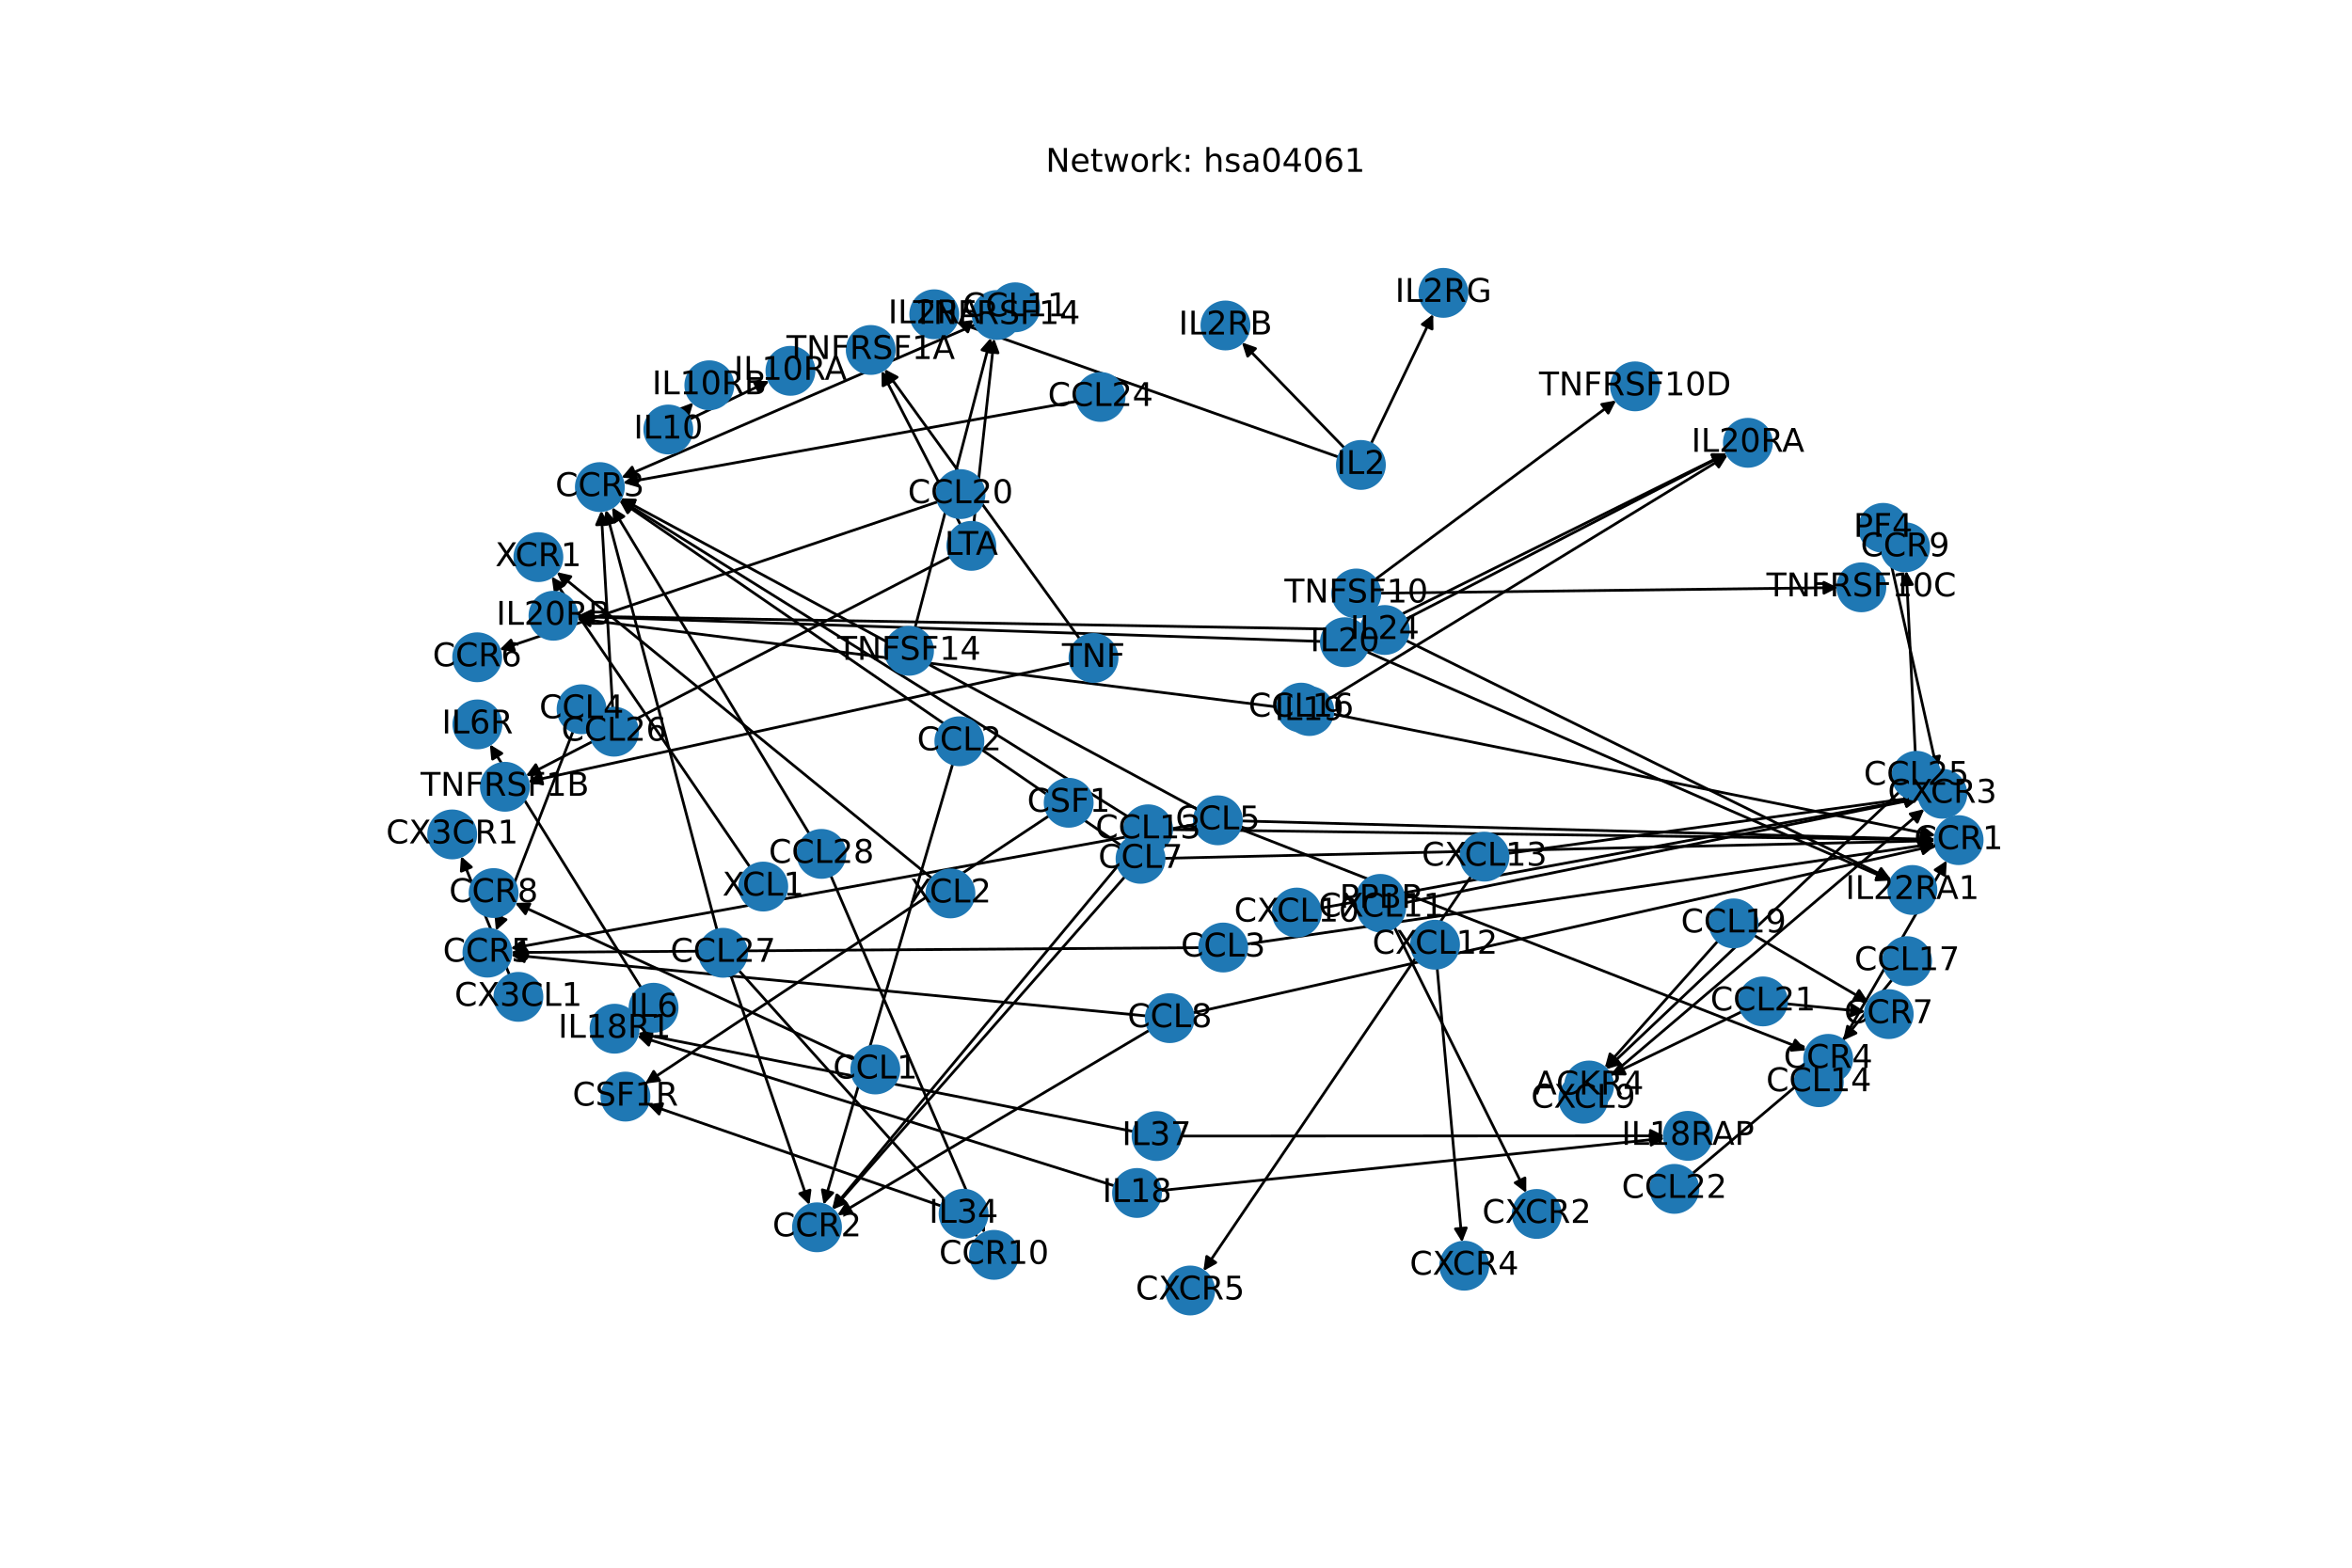 <?xml version="1.0" encoding="utf-8" standalone="no"?>
<!DOCTYPE svg PUBLIC "-//W3C//DTD SVG 1.1//EN"
  "http://www.w3.org/Graphics/SVG/1.1/DTD/svg11.dtd">
<!-- Created with matplotlib (https://matplotlib.org/) -->
<svg height="576pt" version="1.1" viewBox="0 0 864 576" width="864pt" xmlns="http://www.w3.org/2000/svg" xmlns:xlink="http://www.w3.org/1999/xlink">
 <defs>
  <style type="text/css">*{stroke-linecap:butt;stroke-linejoin:round;}</style>
 </defs>
 <g id="figure_1">
  <g id="patch_1">
   <path d="M 0 576 
L 864 576 
L 864 0 
L 0 0 
z
" style="fill:#ffffff;"/>
  </g>
  <g id="axes_1">
   <g id="patch_2">
    <path clip-path="url(#pc03c74f8c6)" d="M 457.901 346.885 
Q 584.413 328.41 709.818 310.098 
" style="fill:none;stroke:#000000;stroke-linecap:round;"/>
    <path clip-path="url(#pc03c74f8c6)" d="M 705.571 308.697 
L 709.818 310.098 
L 706.149 312.655 
L 705.571 308.697 
z
" style="stroke:#000000;stroke-linecap:round;"/>
   </g>
   <g id="patch_3">
    <path clip-path="url(#pc03c74f8c6)" d="M 440.674 348.196 
Q 314.195 349.078 188.835 349.952 
" style="fill:none;stroke:#000000;stroke-linecap:round;"/>
    <path clip-path="url(#pc03c74f8c6)" d="M 192.848 351.924 
L 188.835 349.952 
L 192.821 347.924 
L 192.848 351.924 
z
" style="stroke:#000000;stroke-linecap:round;"/>
   </g>
   <g id="patch_4">
    <path clip-path="url(#pc03c74f8c6)" d="M 427.639 315.359 
Q 569.236 312.121 709.715 308.908 
" style="fill:none;stroke:#000000;stroke-linecap:round;"/>
    <path clip-path="url(#pc03c74f8c6)" d="M 705.67 307 
L 709.715 308.908 
L 705.761 310.999 
L 705.67 307 
z
" style="stroke:#000000;stroke-linecap:round;"/>
   </g>
   <g id="patch_5">
    <path clip-path="url(#pc03c74f8c6)" d="M 413.263 322.066 
Q 359.552 383.248 306.578 443.589 
" style="fill:none;stroke:#000000;stroke-linecap:round;"/>
    <path clip-path="url(#pc03c74f8c6)" d="M 310.72 441.902 
L 306.578 443.589 
L 307.714 439.263 
L 310.72 441.902 
z
" style="stroke:#000000;stroke-linecap:round;"/>
   </g>
   <g id="patch_6">
    <path clip-path="url(#pc03c74f8c6)" d="M 411.84 310.649 
Q 319.666 247.261 228.414 184.506 
" style="fill:none;stroke:#000000;stroke-linecap:round;"/>
    <path clip-path="url(#pc03c74f8c6)" d="M 230.577 188.421 
L 228.414 184.506 
L 232.843 185.125 
L 230.577 188.421 
z
" style="stroke:#000000;stroke-linecap:round;"/>
   </g>
   <g id="patch_7">
    <path clip-path="url(#pc03c74f8c6)" d="M 349.985 280.674 
Q 326.274 361.649 302.876 441.552 
" style="fill:none;stroke:#000000;stroke-linecap:round;"/>
    <path clip-path="url(#pc03c74f8c6)" d="M 305.92 438.275 
L 302.876 441.552 
L 302.081 437.151 
L 305.92 438.275 
z
" style="stroke:#000000;stroke-linecap:round;"/>
   </g>
   <g id="patch_8">
    <path clip-path="url(#pc03c74f8c6)" d="M 456.035 301.632 
Q 583.437 305.043 709.721 308.423 
" style="fill:none;stroke:#000000;stroke-linecap:round;"/>
    <path clip-path="url(#pc03c74f8c6)" d="M 705.776 306.317 
L 709.721 308.423 
L 705.669 310.315 
L 705.776 306.317 
z
" style="stroke:#000000;stroke-linecap:round;"/>
   </g>
   <g id="patch_9">
    <path clip-path="url(#pc03c74f8c6)" d="M 439.753 297.288 
Q 333.865 240.182 228.962 183.605 
" style="fill:none;stroke:#000000;stroke-linecap:round;"/>
    <path clip-path="url(#pc03c74f8c6)" d="M 231.533 187.265 
L 228.962 183.605 
L 233.432 183.744 
L 231.533 187.265 
z
" style="stroke:#000000;stroke-linecap:round;"/>
   </g>
   <g id="patch_10">
    <path clip-path="url(#pc03c74f8c6)" d="M 455.441 304.552 
Q 559.479 345.223 662.475 385.487 
" style="fill:none;stroke:#000000;stroke-linecap:round;"/>
    <path clip-path="url(#pc03c74f8c6)" d="M 659.478 382.168 
L 662.475 385.487 
L 658.022 385.893 
L 659.478 382.168 
z
" style="stroke:#000000;stroke-linecap:round;"/>
   </g>
   <g id="patch_11">
    <path clip-path="url(#pc03c74f8c6)" d="M 438.857 302.944 
Q 313.217 325.71 188.677 348.277 
" style="fill:none;stroke:#000000;stroke-linecap:round;"/>
    <path clip-path="url(#pc03c74f8c6)" d="M 192.97 349.531 
L 188.677 348.277 
L 192.257 345.596 
L 192.97 349.531 
z
" style="stroke:#000000;stroke-linecap:round;"/>
   </g>
   <g id="patch_12">
    <path clip-path="url(#pc03c74f8c6)" d="M 365.004 116.343 
Q 296.654 145.932 229.331 175.078 
" style="fill:none;stroke:#000000;stroke-linecap:round;"/>
    <path clip-path="url(#pc03c74f8c6)" d="M 233.796 175.324 
L 229.331 175.078 
L 232.207 171.653 
L 233.796 175.324 
z
" style="stroke:#000000;stroke-linecap:round;"/>
   </g>
   <g id="patch_13">
    <path clip-path="url(#pc03c74f8c6)" d="M 430.433 304.816 
Q 570.634 306.692 709.718 308.554 
" style="fill:none;stroke:#000000;stroke-linecap:round;"/>
    <path clip-path="url(#pc03c74f8c6)" d="M 705.745 306.501 
L 709.718 308.554 
L 705.692 310.5 
L 705.745 306.501 
z
" style="stroke:#000000;stroke-linecap:round;"/>
   </g>
   <g id="patch_14">
    <path clip-path="url(#pc03c74f8c6)" d="M 416.233 311.356 
Q 360.95 377.816 306.383 443.416 
" style="fill:none;stroke:#000000;stroke-linecap:round;"/>
    <path clip-path="url(#pc03c74f8c6)" d="M 310.479 441.62 
L 306.383 443.416 
L 307.403 439.062 
L 310.479 441.62 
z
" style="stroke:#000000;stroke-linecap:round;"/>
   </g>
   <g id="patch_15">
    <path clip-path="url(#pc03c74f8c6)" d="M 414.421 300.112 
Q 321.061 241.831 228.65 184.142 
" style="fill:none;stroke:#000000;stroke-linecap:round;"/>
    <path clip-path="url(#pc03c74f8c6)" d="M 230.984 187.957 
L 228.65 184.142 
L 233.102 184.564 
L 230.984 187.957 
z
" style="stroke:#000000;stroke-linecap:round;"/>
   </g>
   <g id="patch_16">
    <path clip-path="url(#pc03c74f8c6)" d="M 225.064 260.188 
Q 222.96 223.896 220.92 188.721 
" style="fill:none;stroke:#000000;stroke-linecap:round;"/>
    <path clip-path="url(#pc03c74f8c6)" d="M 219.155 192.83 
L 220.92 188.721 
L 223.149 192.598 
L 219.155 192.83 
z
" style="stroke:#000000;stroke-linecap:round;"/>
   </g>
   <g id="patch_17">
    <path clip-path="url(#pc03c74f8c6)" d="M 297.271 306.32 
Q 261.051 246.348 225.409 187.332 
" style="fill:none;stroke:#000000;stroke-linecap:round;"/>
    <path clip-path="url(#pc03c74f8c6)" d="M 225.765 191.79 
L 225.409 187.332 
L 229.189 189.723 
L 225.765 191.79 
z
" style="stroke:#000000;stroke-linecap:round;"/>
   </g>
   <g id="patch_18">
    <path clip-path="url(#pc03c74f8c6)" d="M 305.172 321.689 
Q 333.45 387.396 361.285 452.075 
" style="fill:none;stroke:#000000;stroke-linecap:round;"/>
    <path clip-path="url(#pc03c74f8c6)" d="M 361.541 447.611 
L 361.285 452.075 
L 357.867 449.192 
L 361.541 447.611 
z
" style="stroke:#000000;stroke-linecap:round;"/>
   </g>
   <g id="patch_19">
    <path clip-path="url(#pc03c74f8c6)" d="M 695.12 359.884 
Q 686.07 371.096 677.722 381.437 
" style="fill:none;stroke:#000000;stroke-linecap:round;"/>
    <path clip-path="url(#pc03c74f8c6)" d="M 681.791 379.581 
L 677.722 381.437 
L 678.678 377.069 
L 681.791 379.581 
z
" style="stroke:#000000;stroke-linecap:round;"/>
   </g>
   <g id="patch_20">
    <path clip-path="url(#pc03c74f8c6)" d="M 621.684 431.229 
Q 643.327 412.932 664.115 395.357 
" style="fill:none;stroke:#000000;stroke-linecap:round;"/>
    <path clip-path="url(#pc03c74f8c6)" d="M 659.769 396.413 
L 664.115 395.357 
L 662.352 399.467 
L 659.769 396.413 
z
" style="stroke:#000000;stroke-linecap:round;"/>
   </g>
   <g id="patch_21">
    <path clip-path="url(#pc03c74f8c6)" d="M 210.523 268.672 
Q 196.352 305.308 182.585 340.901 
" style="fill:none;stroke:#000000;stroke-linecap:round;"/>
    <path clip-path="url(#pc03c74f8c6)" d="M 185.893 337.892 
L 182.585 340.901 
L 182.163 336.449 
L 185.893 337.892 
z
" style="stroke:#000000;stroke-linecap:round;"/>
   </g>
   <g id="patch_22">
    <path clip-path="url(#pc03c74f8c6)" d="M 344.625 184.315 
Q 264.063 211.521 184.56 238.37 
" style="fill:none;stroke:#000000;stroke-linecap:round;"/>
    <path clip-path="url(#pc03c74f8c6)" d="M 188.989 238.985 
L 184.56 238.37 
L 187.709 235.195 
L 188.989 238.985 
z
" style="stroke:#000000;stroke-linecap:round;"/>
   </g>
   <g id="patch_23">
    <path clip-path="url(#pc03c74f8c6)" d="M 313.678 389.314 
Q 251.435 360.539 190.206 332.234 
" style="fill:none;stroke:#000000;stroke-linecap:round;"/>
    <path clip-path="url(#pc03c74f8c6)" d="M 192.998 335.727 
L 190.206 332.234 
L 194.676 332.097 
L 192.998 335.727 
z
" style="stroke:#000000;stroke-linecap:round;"/>
   </g>
   <g id="patch_24">
    <path clip-path="url(#pc03c74f8c6)" d="M 703.574 276.399 
Q 701.921 243.066 700.324 210.851 
" style="fill:none;stroke:#000000;stroke-linecap:round;"/>
    <path clip-path="url(#pc03c74f8c6)" d="M 698.524 214.945 
L 700.324 210.851 
L 702.519 214.747 
L 698.524 214.945 
z
" style="stroke:#000000;stroke-linecap:round;"/>
   </g>
   <g id="patch_25">
    <path clip-path="url(#pc03c74f8c6)" d="M 697.71 291 
Q 643.875 341.939 590.851 392.111 
" style="fill:none;stroke:#000000;stroke-linecap:round;"/>
    <path clip-path="url(#pc03c74f8c6)" d="M 595.132 390.814 
L 590.851 392.111 
L 592.382 387.909 
L 595.132 390.814 
z
" style="stroke:#000000;stroke-linecap:round;"/>
   </g>
   <g id="patch_26">
    <path clip-path="url(#pc03c74f8c6)" d="M 631.072 345.738 
Q 610.291 369.053 590.254 391.532 
" style="fill:none;stroke:#000000;stroke-linecap:round;"/>
    <path clip-path="url(#pc03c74f8c6)" d="M 594.409 389.877 
L 590.254 391.532 
L 591.423 387.216 
L 594.409 389.877 
z
" style="stroke:#000000;stroke-linecap:round;"/>
   </g>
   <g id="patch_27">
    <path clip-path="url(#pc03c74f8c6)" d="M 644.31 343.643 
Q 665.322 355.936 685.369 367.665 
" style="fill:none;stroke:#000000;stroke-linecap:round;"/>
    <path clip-path="url(#pc03c74f8c6)" d="M 682.926 363.919 
L 685.369 367.665 
L 680.907 367.371 
L 682.926 363.919 
z
" style="stroke:#000000;stroke-linecap:round;"/>
   </g>
   <g id="patch_28">
    <path clip-path="url(#pc03c74f8c6)" d="M 639.845 371.71 
Q 615.694 383.386 592.551 394.576 
" style="fill:none;stroke:#000000;stroke-linecap:round;"/>
    <path clip-path="url(#pc03c74f8c6)" d="M 597.022 394.635 
L 592.551 394.576 
L 595.281 391.034 
L 597.022 394.635 
z
" style="stroke:#000000;stroke-linecap:round;"/>
   </g>
   <g id="patch_29">
    <path clip-path="url(#pc03c74f8c6)" d="M 656.255 368.811 
Q 670.726 370.273 684.085 371.622 
" style="fill:none;stroke:#000000;stroke-linecap:round;"/>
    <path clip-path="url(#pc03c74f8c6)" d="M 680.306 369.23 
L 684.085 371.622 
L 679.904 373.21 
L 680.306 369.23 
z
" style="stroke:#000000;stroke-linecap:round;"/>
   </g>
   <g id="patch_30">
    <path clip-path="url(#pc03c74f8c6)" d="M 187.163 358.25 
Q 178.269 336.426 169.796 315.637 
" style="fill:none;stroke:#000000;stroke-linecap:round;"/>
    <path clip-path="url(#pc03c74f8c6)" d="M 169.454 320.096 
L 169.796 315.637 
L 173.158 318.586 
L 169.454 320.096 
z
" style="stroke:#000000;stroke-linecap:round;"/>
   </g>
   <g id="patch_31">
    <path clip-path="url(#pc03c74f8c6)" d="M 510.905 338.022 
Q 535.786 388.146 560.17 437.269 
" style="fill:none;stroke:#000000;stroke-linecap:round;"/>
    <path clip-path="url(#pc03c74f8c6)" d="M 560.183 432.797 
L 560.17 437.269 
L 556.601 434.575 
L 560.183 432.797 
z
" style="stroke:#000000;stroke-linecap:round;"/>
   </g>
   <g id="patch_32">
    <path clip-path="url(#pc03c74f8c6)" d="M 540.442 321.918 
Q 491.255 394.453 442.697 466.061 
" style="fill:none;stroke:#000000;stroke-linecap:round;"/>
    <path clip-path="url(#pc03c74f8c6)" d="M 446.597 463.873 
L 442.697 466.061 
L 443.286 461.628 
L 446.597 463.873 
z
" style="stroke:#000000;stroke-linecap:round;"/>
   </g>
   <g id="patch_33">
    <path clip-path="url(#pc03c74f8c6)" d="M 553.883 313.572 
Q 629.407 303.198 703.823 292.975 
" style="fill:none;stroke:#000000;stroke-linecap:round;"/>
    <path clip-path="url(#pc03c74f8c6)" d="M 699.588 291.538 
L 703.823 292.975 
L 700.133 295.501 
L 699.588 291.538 
z
" style="stroke:#000000;stroke-linecap:round;"/>
   </g>
   <g id="patch_34">
    <path clip-path="url(#pc03c74f8c6)" d="M 693.64 202.394 
Q 702.634 242.794 711.385 282.102 
" style="fill:none;stroke:#000000;stroke-linecap:round;"/>
    <path clip-path="url(#pc03c74f8c6)" d="M 712.468 277.763 
L 711.385 282.102 
L 708.564 278.632 
L 712.468 277.763 
z
" style="stroke:#000000;stroke-linecap:round;"/>
   </g>
   <g id="patch_35">
    <path clip-path="url(#pc03c74f8c6)" d="M 588.224 398.085 
Q 647.566 347.669 706.056 297.977 
" style="fill:none;stroke:#000000;stroke-linecap:round;"/>
    <path clip-path="url(#pc03c74f8c6)" d="M 701.713 299.042 
L 706.056 297.977 
L 704.303 302.091 
L 701.713 299.042 
z
" style="stroke:#000000;stroke-linecap:round;"/>
   </g>
   <g id="patch_36">
    <path clip-path="url(#pc03c74f8c6)" d="M 484.886 333.726 
Q 594.94 313.469 703.894 293.414 
" style="fill:none;stroke:#000000;stroke-linecap:round;"/>
    <path clip-path="url(#pc03c74f8c6)" d="M 699.599 292.172 
L 703.894 293.414 
L 700.323 296.106 
L 699.599 292.172 
z
" style="stroke:#000000;stroke-linecap:round;"/>
   </g>
   <g id="patch_37">
    <path clip-path="url(#pc03c74f8c6)" d="M 515.881 331.747 
Q 610.451 312.557 703.925 293.59 
" style="fill:none;stroke:#000000;stroke-linecap:round;"/>
    <path clip-path="url(#pc03c74f8c6)" d="M 699.607 292.425 
L 703.925 293.59 
L 700.403 296.345 
L 699.607 292.425 
z
" style="stroke:#000000;stroke-linecap:round;"/>
   </g>
   <g id="patch_38">
    <path clip-path="url(#pc03c74f8c6)" d="M 527.942 355.74 
Q 532.522 406.08 537.001 455.307 
" style="fill:none;stroke:#000000;stroke-linecap:round;"/>
    <path clip-path="url(#pc03c74f8c6)" d="M 538.63 451.142 
L 537.001 455.307 
L 534.647 451.504 
L 538.63 451.142 
z
" style="stroke:#000000;stroke-linecap:round;"/>
   </g>
   <g id="patch_39">
    <path clip-path="url(#pc03c74f8c6)" d="M 275.498 318.587 
Q 239.078 265.22 203.289 212.776 
" style="fill:none;stroke:#000000;stroke-linecap:round;"/>
    <path clip-path="url(#pc03c74f8c6)" d="M 203.891 217.208 
L 203.289 212.776 
L 207.195 214.953 
L 203.891 217.208 
z
" style="stroke:#000000;stroke-linecap:round;"/>
   </g>
   <g id="patch_40">
    <path clip-path="url(#pc03c74f8c6)" d="M 251.39 151.459 
Q 253.035 149.683 253.921 148.728 
" style="fill:none;stroke:#000000;stroke-linecap:round;"/>
    <path clip-path="url(#pc03c74f8c6)" d="M 249.735 150.302 
L 253.921 148.728 
L 252.669 153.021 
L 249.735 150.302 
z
" style="stroke:#000000;stroke-linecap:round;"/>
   </g>
   <g id="patch_41">
    <path clip-path="url(#pc03c74f8c6)" d="M 253.311 154.059 
Q 267.935 147.031 281.552 140.487 
" style="fill:none;stroke:#000000;stroke-linecap:round;"/>
    <path clip-path="url(#pc03c74f8c6)" d="M 277.08 140.417 
L 281.552 140.487 
L 278.813 144.022 
L 277.08 140.417 
z
" style="stroke:#000000;stroke-linecap:round;"/>
   </g>
   <g id="patch_42">
    <path clip-path="url(#pc03c74f8c6)" d="M 235.515 362.909 
Q 207.728 318.21 180.531 274.461 
" style="fill:none;stroke:#000000;stroke-linecap:round;"/>
    <path clip-path="url(#pc03c74f8c6)" d="M 180.944 278.914 
L 180.531 274.461 
L 184.341 276.802 
L 180.944 278.914 
z
" style="stroke:#000000;stroke-linecap:round;"/>
   </g>
   <g id="patch_43">
    <path clip-path="url(#pc03c74f8c6)" d="M 503.66 163.024 
Q 515.072 139.221 526 116.425 
" style="fill:none;stroke:#000000;stroke-linecap:round;"/>
    <path clip-path="url(#pc03c74f8c6)" d="M 522.467 119.168 
L 526 116.425 
L 526.074 120.897 
L 522.467 119.168 
z
" style="stroke:#000000;stroke-linecap:round;"/>
   </g>
   <g id="patch_44">
    <path clip-path="url(#pc03c74f8c6)" d="M 493.884 164.616 
Q 475.043 145.207 456.981 126.601 
" style="fill:none;stroke:#000000;stroke-linecap:round;"/>
    <path clip-path="url(#pc03c74f8c6)" d="M 458.332 130.864 
L 456.981 126.601 
L 461.202 128.078 
L 458.332 130.864 
z
" style="stroke:#000000;stroke-linecap:round;"/>
   </g>
   <g id="patch_45">
    <path clip-path="url(#pc03c74f8c6)" d="M 491.751 167.946 
Q 421.558 143.15 352.42 118.726 
" style="fill:none;stroke:#000000;stroke-linecap:round;"/>
    <path clip-path="url(#pc03c74f8c6)" d="M 355.525 121.944 
L 352.42 118.726 
L 356.857 118.172 
L 355.525 121.944 
z
" style="stroke:#000000;stroke-linecap:round;"/>
   </g>
   <g id="patch_46">
    <path clip-path="url(#pc03c74f8c6)" d="M 426.298 437.43 
Q 518.86 427.829 610.31 418.342 
" style="fill:none;stroke:#000000;stroke-linecap:round;"/>
    <path clip-path="url(#pc03c74f8c6)" d="M 606.125 416.766 
L 610.31 418.342 
L 606.538 420.744 
L 606.125 416.766 
z
" style="stroke:#000000;stroke-linecap:round;"/>
   </g>
   <g id="patch_47">
    <path clip-path="url(#pc03c74f8c6)" d="M 409.426 435.725 
Q 321.726 408.146 235.093 380.901 
" style="fill:none;stroke:#000000;stroke-linecap:round;"/>
    <path clip-path="url(#pc03c74f8c6)" d="M 238.309 384.009 
L 235.093 380.901 
L 239.509 380.194 
L 238.309 384.009 
z
" style="stroke:#000000;stroke-linecap:round;"/>
   </g>
   <g id="patch_48">
    <path clip-path="url(#pc03c74f8c6)" d="M 345.791 443.118 
Q 291.862 424.435 238.99 406.118 
" style="fill:none;stroke:#000000;stroke-linecap:round;"/>
    <path clip-path="url(#pc03c74f8c6)" d="M 242.115 409.318 
L 238.99 406.118 
L 243.424 405.538 
L 242.115 409.318 
z
" style="stroke:#000000;stroke-linecap:round;"/>
   </g>
   <g id="patch_49">
    <path clip-path="url(#pc03c74f8c6)" d="M 385.362 299.742 
Q 311.164 348.938 237.897 397.515 
" style="fill:none;stroke:#000000;stroke-linecap:round;"/>
    <path clip-path="url(#pc03c74f8c6)" d="M 242.336 396.971 
L 237.897 397.515 
L 240.126 393.638 
L 242.336 396.971 
z
" style="stroke:#000000;stroke-linecap:round;"/>
   </g>
   <g id="patch_50">
    <path clip-path="url(#pc03c74f8c6)" d="M 336.115 230.733 
Q 350.037 177.422 363.677 125.193 
" style="fill:none;stroke:#000000;stroke-linecap:round;"/>
    <path clip-path="url(#pc03c74f8c6)" d="M 360.731 128.558 
L 363.677 125.193 
L 364.601 129.569 
L 360.731 128.558 
z
" style="stroke:#000000;stroke-linecap:round;"/>
   </g>
   <g id="patch_51">
    <path clip-path="url(#pc03c74f8c6)" d="M 352.864 192.856 
Q 338.339 164.571 324.325 137.28 
" style="fill:none;stroke:#000000;stroke-linecap:round;"/>
    <path clip-path="url(#pc03c74f8c6)" d="M 324.373 141.752 
L 324.325 137.28 
L 327.931 139.925 
L 324.373 141.752 
z
" style="stroke:#000000;stroke-linecap:round;"/>
   </g>
   <g id="patch_52">
    <path clip-path="url(#pc03c74f8c6)" d="M 349.123 204.532 
Q 271.145 244.817 194.16 284.589 
" style="fill:none;stroke:#000000;stroke-linecap:round;"/>
    <path clip-path="url(#pc03c74f8c6)" d="M 198.632 284.53 
L 194.16 284.589 
L 196.796 280.976 
L 198.632 284.53 
z
" style="stroke:#000000;stroke-linecap:round;"/>
   </g>
   <g id="patch_53">
    <path clip-path="url(#pc03c74f8c6)" d="M 357.765 191.95 
Q 361.482 158.147 365.078 125.456 
" style="fill:none;stroke:#000000;stroke-linecap:round;"/>
    <path clip-path="url(#pc03c74f8c6)" d="M 362.653 129.213 
L 365.078 125.456 
L 366.629 129.651 
L 362.653 129.213 
z
" style="stroke:#000000;stroke-linecap:round;"/>
   </g>
   <g id="patch_54">
    <path clip-path="url(#pc03c74f8c6)" d="M 396.626 234.735 
Q 360.781 185.17 325.592 136.511 
" style="fill:none;stroke:#000000;stroke-linecap:round;"/>
    <path clip-path="url(#pc03c74f8c6)" d="M 326.315 140.924 
L 325.592 136.511 
L 329.556 138.58 
L 326.315 140.924 
z
" style="stroke:#000000;stroke-linecap:round;"/>
   </g>
   <g id="patch_55">
    <path clip-path="url(#pc03c74f8c6)" d="M 393.236 243.601 
Q 293.585 265.413 195.027 286.986 
" style="fill:none;stroke:#000000;stroke-linecap:round;"/>
    <path clip-path="url(#pc03c74f8c6)" d="M 199.362 288.084 
L 195.027 286.986 
L 198.507 284.176 
L 199.362 288.084 
z
" style="stroke:#000000;stroke-linecap:round;"/>
   </g>
   <g id="patch_56">
    <path clip-path="url(#pc03c74f8c6)" d="M 506.893 217.951 
Q 590.999 216.926 673.986 215.916 
" style="fill:none;stroke:#000000;stroke-linecap:round;"/>
    <path clip-path="url(#pc03c74f8c6)" d="M 669.962 213.965 
L 673.986 215.916 
L 670.011 217.964 
L 669.962 213.965 
z
" style="stroke:#000000;stroke-linecap:round;"/>
   </g>
   <g id="patch_57">
    <path clip-path="url(#pc03c74f8c6)" d="M 505.187 212.889 
Q 549.438 180.007 592.792 147.791 
" style="fill:none;stroke:#000000;stroke-linecap:round;"/>
    <path clip-path="url(#pc03c74f8c6)" d="M 588.389 148.572 
L 592.792 147.791 
L 590.774 151.782 
L 588.389 148.572 
z
" style="stroke:#000000;stroke-linecap:round;"/>
   </g>
   <g id="patch_58">
    <path clip-path="url(#pc03c74f8c6)" d="M 438.158 372.182 
Q 574.604 341.386 709.96 310.837 
" style="fill:none;stroke:#000000;stroke-linecap:round;"/>
    <path clip-path="url(#pc03c74f8c6)" d="M 705.617 309.766 
L 709.96 310.837 
L 706.498 313.668 
L 705.617 309.766 
z
" style="stroke:#000000;stroke-linecap:round;"/>
   </g>
   <g id="patch_59">
    <path clip-path="url(#pc03c74f8c6)" d="M 422.262 378.505 
Q 364.921 412.511 308.541 445.947 
" style="fill:none;stroke:#000000;stroke-linecap:round;"/>
    <path clip-path="url(#pc03c74f8c6)" d="M 313.001 445.627 
L 308.541 445.947 
L 310.961 442.186 
L 313.001 445.627 
z
" style="stroke:#000000;stroke-linecap:round;"/>
   </g>
   <g id="patch_60">
    <path clip-path="url(#pc03c74f8c6)" d="M 421.092 373.262 
Q 304.387 362.055 188.794 350.955 
" style="fill:none;stroke:#000000;stroke-linecap:round;"/>
    <path clip-path="url(#pc03c74f8c6)" d="M 192.585 353.328 
L 188.794 350.955 
L 192.967 349.346 
L 192.585 353.328 
z
" style="stroke:#000000;stroke-linecap:round;"/>
   </g>
   <g id="patch_61">
    <path clip-path="url(#pc03c74f8c6)" d="M 672.461 390.123 
Q 693.813 353.153 714.605 317.151 
" style="fill:none;stroke:#000000;stroke-linecap:round;"/>
    <path clip-path="url(#pc03c74f8c6)" d="M 710.872 319.615 
L 714.605 317.151 
L 714.336 321.615 
L 710.872 319.615 
z
" style="stroke:#000000;stroke-linecap:round;"/>
   </g>
   <g id="patch_62">
    <path clip-path="url(#pc03c74f8c6)" d="M 486.453 261.707 
Q 598.73 284.34 709.91 306.753 
" style="fill:none;stroke:#000000;stroke-linecap:round;"/>
    <path clip-path="url(#pc03c74f8c6)" d="M 706.384 304.002 
L 709.91 306.753 
L 705.594 307.923 
L 706.384 304.002 
z
" style="stroke:#000000;stroke-linecap:round;"/>
   </g>
   <g id="patch_63">
    <path clip-path="url(#pc03c74f8c6)" d="M 268.415 358.265 
Q 282.87 400.504 296.963 441.685 
" style="fill:none;stroke:#000000;stroke-linecap:round;"/>
    <path clip-path="url(#pc03c74f8c6)" d="M 297.56 437.253 
L 296.963 441.685 
L 293.775 438.548 
L 297.56 437.253 
z
" style="stroke:#000000;stroke-linecap:round;"/>
   </g>
   <g id="patch_64">
    <path clip-path="url(#pc03c74f8c6)" d="M 263.397 341.701 
Q 242.983 264.518 222.855 188.415 
" style="fill:none;stroke:#000000;stroke-linecap:round;"/>
    <path clip-path="url(#pc03c74f8c6)" d="M 221.944 192.794 
L 222.855 188.415 
L 225.811 191.771 
L 221.944 192.794 
z
" style="stroke:#000000;stroke-linecap:round;"/>
   </g>
   <g id="patch_65">
    <path clip-path="url(#pc03c74f8c6)" d="M 271.393 356.52 
Q 315.381 405.566 358.623 453.78 
" style="fill:none;stroke:#000000;stroke-linecap:round;"/>
    <path clip-path="url(#pc03c74f8c6)" d="M 357.441 449.467 
L 358.623 453.78 
L 354.463 452.138 
L 357.441 449.467 
z
" style="stroke:#000000;stroke-linecap:round;"/>
   </g>
   <g id="patch_66">
    <path clip-path="url(#pc03c74f8c6)" d="M 395.754 147.39 
Q 312.316 162.41 229.979 177.231 
" style="fill:none;stroke:#000000;stroke-linecap:round;"/>
    <path clip-path="url(#pc03c74f8c6)" d="M 234.27 178.491 
L 229.979 177.231 
L 233.562 174.554 
L 234.27 178.491 
z
" style="stroke:#000000;stroke-linecap:round;"/>
   </g>
   <g id="patch_67">
    <path clip-path="url(#pc03c74f8c6)" d="M 342.433 322.782 
Q 273.458 266.477 205.349 210.879 
" style="fill:none;stroke:#000000;stroke-linecap:round;"/>
    <path clip-path="url(#pc03c74f8c6)" d="M 207.183 214.958 
L 205.349 210.879 
L 209.712 211.859 
L 207.183 214.958 
z
" style="stroke:#000000;stroke-linecap:round;"/>
   </g>
   <g id="patch_68">
    <path clip-path="url(#pc03c74f8c6)" d="M 433.528 417.41 
Q 522.451 417.373 610.256 417.338 
" style="fill:none;stroke:#000000;stroke-linecap:round;"/>
    <path clip-path="url(#pc03c74f8c6)" d="M 606.255 415.339 
L 610.256 417.338 
L 606.257 419.339 
L 606.255 415.339 
z
" style="stroke:#000000;stroke-linecap:round;"/>
   </g>
   <g id="patch_69">
    <path clip-path="url(#pc03c74f8c6)" d="M 416.368 415.73 
Q 325.315 397.691 235.36 379.869 
" style="fill:none;stroke:#000000;stroke-linecap:round;"/>
    <path clip-path="url(#pc03c74f8c6)" d="M 238.895 382.608 
L 235.36 379.869 
L 239.672 378.685 
L 238.895 382.608 
z
" style="stroke:#000000;stroke-linecap:round;"/>
   </g>
   <g id="patch_70">
    <path clip-path="url(#pc03c74f8c6)" d="M 472.393 260.17 
Q 342.152 243.746 213.021 227.462 
" style="fill:none;stroke:#000000;stroke-linecap:round;"/>
    <path clip-path="url(#pc03c74f8c6)" d="M 216.739 229.947 
L 213.021 227.462 
L 217.239 225.979 
L 216.739 229.947 
z
" style="stroke:#000000;stroke-linecap:round;"/>
   </g>
   <g id="patch_71">
    <path clip-path="url(#pc03c74f8c6)" d="M 488.368 256.734 
Q 561.532 211.974 633.743 167.799 
" style="fill:none;stroke:#000000;stroke-linecap:round;"/>
    <path clip-path="url(#pc03c74f8c6)" d="M 629.287 168.18 
L 633.743 167.799 
L 631.375 171.592 
L 629.287 168.18 
z
" style="stroke:#000000;stroke-linecap:round;"/>
   </g>
   <g id="patch_72">
    <path clip-path="url(#pc03c74f8c6)" d="M 485.384 235.679 
Q 348.678 231.104 213.091 226.566 
" style="fill:none;stroke:#000000;stroke-linecap:round;"/>
    <path clip-path="url(#pc03c74f8c6)" d="M 217.021 228.699 
L 213.091 226.566 
L 217.155 224.701 
L 217.021 228.699 
z
" style="stroke:#000000;stroke-linecap:round;"/>
   </g>
   <g id="patch_73">
    <path clip-path="url(#pc03c74f8c6)" d="M 501.798 232.128 
Q 568.06 199.333 633.319 167.034 
" style="fill:none;stroke:#000000;stroke-linecap:round;"/>
    <path clip-path="url(#pc03c74f8c6)" d="M 628.847 167.016 
L 633.319 167.034 
L 630.621 170.601 
L 628.847 167.016 
z
" style="stroke:#000000;stroke-linecap:round;"/>
   </g>
   <g id="patch_74">
    <path clip-path="url(#pc03c74f8c6)" d="M 501.975 239.434 
Q 598.275 281.482 693.55 323.083 
" style="fill:none;stroke:#000000;stroke-linecap:round;"/>
    <path clip-path="url(#pc03c74f8c6)" d="M 690.685 319.65 
L 693.55 323.083 
L 689.084 323.315 
L 690.685 319.65 
z
" style="stroke:#000000;stroke-linecap:round;"/>
   </g>
   <g id="patch_75">
    <path clip-path="url(#pc03c74f8c6)" d="M 500.016 231.322 
Q 355.997 228.855 213.096 226.406 
" style="fill:none;stroke:#000000;stroke-linecap:round;"/>
    <path clip-path="url(#pc03c74f8c6)" d="M 217.062 228.475 
L 213.096 226.406 
L 217.13 224.475 
L 217.062 228.475 
z
" style="stroke:#000000;stroke-linecap:round;"/>
   </g>
   <g id="patch_76">
    <path clip-path="url(#pc03c74f8c6)" d="M 516.376 227.502 
Q 575.38 197.084 633.39 167.178 
" style="fill:none;stroke:#000000;stroke-linecap:round;"/>
    <path clip-path="url(#pc03c74f8c6)" d="M 628.918 167.233 
L 633.39 167.178 
L 630.751 170.789 
L 628.918 167.233 
z
" style="stroke:#000000;stroke-linecap:round;"/>
   </g>
   <g id="patch_77">
    <path clip-path="url(#pc03c74f8c6)" d="M 516.447 235.3 
Q 605.593 279.233 693.736 322.671 
" style="fill:none;stroke:#000000;stroke-linecap:round;"/>
    <path clip-path="url(#pc03c74f8c6)" d="M 691.032 319.109 
L 693.736 322.671 
L 689.264 322.697 
L 691.032 319.109 
z
" style="stroke:#000000;stroke-linecap:round;"/>
   </g>
   <g id="PathCollection_1">
    <defs>
     <path d="M 0 8.66 
C 2.297 8.66 4.5 7.748 6.124 6.124 
C 7.748 4.5 8.66 2.297 8.66 0 
C 8.66 -2.297 7.748 -4.5 6.124 -6.124 
C 4.5 -7.748 2.297 -8.66 0 -8.66 
C -2.297 -8.66 -4.5 -7.748 -6.124 -6.124 
C -7.748 -4.5 -8.66 -2.297 -8.66 0 
C -8.66 2.297 -7.748 4.5 -6.124 6.124 
C -4.5 7.748 -2.297 8.66 0 8.66 
z
" id="m603376be56" style="stroke:#1f78b4;"/>
    </defs>
    <g clip-path="url(#pc03c74f8c6)">
     <use style="fill:#1f78b4;stroke:#1f78b4;" x="719.494" xlink:href="#m603376be56" y="308.685"/>
     <use style="fill:#1f78b4;stroke:#1f78b4;" x="449.331" xlink:href="#m603376be56" y="348.136"/>
     <use style="fill:#1f78b4;stroke:#1f78b4;" x="418.977" xlink:href="#m603376be56" y="315.557"/>
     <use style="fill:#1f78b4;stroke:#1f78b4;" x="300.128" xlink:href="#m603376be56" y="450.936"/>
     <use style="fill:#1f78b4;stroke:#1f78b4;" x="352.42" xlink:href="#m603376be56" y="272.36"/>
     <use style="fill:#1f78b4;stroke:#1f78b4;" x="220.355" xlink:href="#m603376be56" y="178.964"/>
     <use style="fill:#1f78b4;stroke:#1f78b4;" x="447.377" xlink:href="#m603376be56" y="301.4"/>
     <use style="fill:#1f78b4;stroke:#1f78b4;" x="372.951" xlink:href="#m603376be56" y="112.903"/>
     <use style="fill:#1f78b4;stroke:#1f78b4;" x="421.769" xlink:href="#m603376be56" y="304.7"/>
     <use style="fill:#1f78b4;stroke:#1f78b4;" x="225.565" xlink:href="#m603376be56" y="268.835"/>
     <use style="fill:#1f78b4;stroke:#1f78b4;" x="301.749" xlink:href="#m603376be56" y="313.736"/>
     <use style="fill:#1f78b4;stroke:#1f78b4;" x="671.58" xlink:href="#m603376be56" y="389.046"/>
     <use style="fill:#1f78b4;stroke:#1f78b4;" x="700.559" xlink:href="#m603376be56" y="353.147"/>
     <use style="fill:#1f78b4;stroke:#1f78b4;" x="615.073" xlink:href="#m603376be56" y="436.819"/>
     <use style="fill:#1f78b4;stroke:#1f78b4;" x="179.058" xlink:href="#m603376be56" y="350.02"/>
     <use style="fill:#1f78b4;stroke:#1f78b4;" x="213.646" xlink:href="#m603376be56" y="260.597"/>
     <use style="fill:#1f78b4;stroke:#1f78b4;" x="352.831" xlink:href="#m603376be56" y="181.544"/>
     <use style="fill:#1f78b4;stroke:#1f78b4;" x="175.297" xlink:href="#m603376be56" y="241.498"/>
     <use style="fill:#1f78b4;stroke:#1f78b4;" x="321.538" xlink:href="#m603376be56" y="392.948"/>
     <use style="fill:#1f78b4;stroke:#1f78b4;" x="181.327" xlink:href="#m603376be56" y="328.129"/>
     <use style="fill:#1f78b4;stroke:#1f78b4;" x="704.002" xlink:href="#m603376be56" y="285.046"/>
     <use style="fill:#1f78b4;stroke:#1f78b4;" x="365.152" xlink:href="#m603376be56" y="461.06"/>
     <use style="fill:#1f78b4;stroke:#1f78b4;" x="636.837" xlink:href="#m603376be56" y="339.271"/>
     <use style="fill:#1f78b4;stroke:#1f78b4;" x="647.64" xlink:href="#m603376be56" y="367.941"/>
     <use style="fill:#1f78b4;stroke:#1f78b4;" x="190.431" xlink:href="#m603376be56" y="366.269"/>
     <use style="fill:#1f78b4;stroke:#1f78b4;" x="166.106" xlink:href="#m603376be56" y="306.582"/>
     <use style="fill:#1f78b4;stroke:#1f78b4;" x="564.517" xlink:href="#m603376be56" y="446.026"/>
     <use style="fill:#1f78b4;stroke:#1f78b4;" x="507.056" xlink:href="#m603376be56" y="330.268"/>
     <use style="fill:#1f78b4;stroke:#1f78b4;" x="713.51" xlink:href="#m603376be56" y="291.645"/>
     <use style="fill:#1f78b4;stroke:#1f78b4;" x="545.302" xlink:href="#m603376be56" y="314.751"/>
     <use style="fill:#1f78b4;stroke:#1f78b4;" x="437.21" xlink:href="#m603376be56" y="474.153"/>
     <use style="fill:#1f78b4;stroke:#1f78b4;" x="691.759" xlink:href="#m603376be56" y="193.941"/>
     <use style="fill:#1f78b4;stroke:#1f78b4;" x="581.626" xlink:href="#m603376be56" y="403.691"/>
     <use style="fill:#1f78b4;stroke:#1f78b4;" x="476.372" xlink:href="#m603376be56" y="335.293"/>
     <use style="fill:#1f78b4;stroke:#1f78b4;" x="507.392" xlink:href="#m603376be56" y="333.47"/>
     <use style="fill:#1f78b4;stroke:#1f78b4;" x="527.157" xlink:href="#m603376be56" y="347.113"/>
     <use style="fill:#1f78b4;stroke:#1f78b4;" x="537.887" xlink:href="#m603376be56" y="465.043"/>
     <use style="fill:#1f78b4;stroke:#1f78b4;" x="197.774" xlink:href="#m603376be56" y="204.696"/>
     <use style="fill:#1f78b4;stroke:#1f78b4;" x="280.381" xlink:href="#m603376be56" y="325.743"/>
     <use style="fill:#1f78b4;stroke:#1f78b4;" x="260.566" xlink:href="#m603376be56" y="141.557"/>
     <use style="fill:#1f78b4;stroke:#1f78b4;" x="290.364" xlink:href="#m603376be56" y="136.252"/>
     <use style="fill:#1f78b4;stroke:#1f78b4;" x="245.505" xlink:href="#m603376be56" y="157.81"/>
     <use style="fill:#1f78b4;stroke:#1f78b4;" x="175.368" xlink:href="#m603376be56" y="266.156"/>
     <use style="fill:#1f78b4;stroke:#1f78b4;" x="240.087" xlink:href="#m603376be56" y="370.264"/>
     <use style="fill:#1f78b4;stroke:#1f78b4;" x="530.228" xlink:href="#m603376be56" y="107.607"/>
     <use style="fill:#1f78b4;stroke:#1f78b4;" x="450.17" xlink:href="#m603376be56" y="119.585"/>
     <use style="fill:#1f78b4;stroke:#1f78b4;" x="343.201" xlink:href="#m603376be56" y="115.469"/>
     <use style="fill:#1f78b4;stroke:#1f78b4;" x="499.917" xlink:href="#m603376be56" y="170.831"/>
     <use style="fill:#1f78b4;stroke:#1f78b4;" x="620.034" xlink:href="#m603376be56" y="417.334"/>
     <use style="fill:#1f78b4;stroke:#1f78b4;" x="225.768" xlink:href="#m603376be56" y="377.969"/>
     <use style="fill:#1f78b4;stroke:#1f78b4;" x="417.687" xlink:href="#m603376be56" y="438.323"/>
     <use style="fill:#1f78b4;stroke:#1f78b4;" x="203.318" xlink:href="#m603376be56" y="226.239"/>
     <use style="fill:#1f78b4;stroke:#1f78b4;" x="642.083" xlink:href="#m603376be56" y="162.697"/>
     <use style="fill:#1f78b4;stroke:#1f78b4;" x="702.509" xlink:href="#m603376be56" y="326.995"/>
     <use style="fill:#1f78b4;stroke:#1f78b4;" x="353.976" xlink:href="#m603376be56" y="445.953"/>
     <use style="fill:#1f78b4;stroke:#1f78b4;" x="392.58" xlink:href="#m603376be56" y="294.957"/>
     <use style="fill:#1f78b4;stroke:#1f78b4;" x="229.75" xlink:href="#m603376be56" y="402.917"/>
     <use style="fill:#1f78b4;stroke:#1f78b4;" x="366.147" xlink:href="#m603376be56" y="115.734"/>
     <use style="fill:#1f78b4;stroke:#1f78b4;" x="333.928" xlink:href="#m603376be56" y="239.111"/>
     <use style="fill:#1f78b4;stroke:#1f78b4;" x="356.818" xlink:href="#m603376be56" y="200.557"/>
     <use style="fill:#1f78b4;stroke:#1f78b4;" x="319.86" xlink:href="#m603376be56" y="128.585"/>
     <use style="fill:#1f78b4;stroke:#1f78b4;" x="185.474" xlink:href="#m603376be56" y="289.077"/>
     <use style="fill:#1f78b4;stroke:#1f78b4;" x="401.699" xlink:href="#m603376be56" y="241.749"/>
     <use style="fill:#1f78b4;stroke:#1f78b4;" x="498.233" xlink:href="#m603376be56" y="218.056"/>
     <use style="fill:#1f78b4;stroke:#1f78b4;" x="429.708" xlink:href="#m603376be56" y="374.089"/>
     <use style="fill:#1f78b4;stroke:#1f78b4;" x="668.13" xlink:href="#m603376be56" y="397.622"/>
     <use style="fill:#1f78b4;stroke:#1f78b4;" x="477.966" xlink:href="#m603376be56" y="259.996"/>
     <use style="fill:#1f78b4;stroke:#1f78b4;" x="265.612" xlink:href="#m603376be56" y="350.074"/>
     <use style="fill:#1f78b4;stroke:#1f78b4;" x="404.277" xlink:href="#m603376be56" y="145.856"/>
     <use style="fill:#1f78b4;stroke:#1f78b4;" x="699.84" xlink:href="#m603376be56" y="201.088"/>
     <use style="fill:#1f78b4;stroke:#1f78b4;" x="583.748" xlink:href="#m603376be56" y="398.832"/>
     <use style="fill:#1f78b4;stroke:#1f78b4;" x="693.812" xlink:href="#m603376be56" y="372.604"/>
     <use style="fill:#1f78b4;stroke:#1f78b4;" x="349.143" xlink:href="#m603376be56" y="328.259"/>
     <use style="fill:#1f78b4;stroke:#1f78b4;" x="424.865" xlink:href="#m603376be56" y="417.413"/>
     <use style="fill:#1f78b4;stroke:#1f78b4;" x="480.981" xlink:href="#m603376be56" y="261.253"/>
     <use style="fill:#1f78b4;stroke:#1f78b4;" x="494.038" xlink:href="#m603376be56" y="235.968"/>
     <use style="fill:#1f78b4;stroke:#1f78b4;" x="508.678" xlink:href="#m603376be56" y="231.471"/>
     <use style="fill:#1f78b4;stroke:#1f78b4;" x="683.765" xlink:href="#m603376be56" y="215.797"/>
     <use style="fill:#1f78b4;stroke:#1f78b4;" x="600.643" xlink:href="#m603376be56" y="141.958"/>
    </g>
   </g>
   <g id="text_1">
    <g clip-path="url(#pc03c74f8c6)">
     <!-- CCR1 -->
     <g transform="translate(703.128 311.996)scale(0.12 -0.12)">
      <defs>
       <path d="M 64.406 67.281 
L 64.406 56.891 
Q 59.422 61.531 53.781 63.812 
Q 48.141 66.109 41.797 66.109 
Q 29.297 66.109 22.656 58.469 
Q 16.016 50.828 16.016 36.375 
Q 16.016 21.969 22.656 14.328 
Q 29.297 6.688 41.797 6.688 
Q 48.141 6.688 53.781 8.984 
Q 59.422 11.281 64.406 15.922 
L 64.406 5.609 
Q 59.234 2.094 53.438 0.328 
Q 47.656 -1.422 41.219 -1.422 
Q 24.656 -1.422 15.125 8.703 
Q 5.609 18.844 5.609 36.375 
Q 5.609 53.953 15.125 64.078 
Q 24.656 74.219 41.219 74.219 
Q 47.75 74.219 53.531 72.484 
Q 59.328 70.75 64.406 67.281 
z
" id="DejaVuSans-67"/>
       <path d="M 44.391 34.188 
Q 47.562 33.109 50.562 29.594 
Q 53.562 26.078 56.594 19.922 
L 66.609 0 
L 56 0 
L 46.688 18.703 
Q 43.062 26.031 39.672 28.422 
Q 36.281 30.812 30.422 30.812 
L 19.672 30.812 
L 19.672 0 
L 9.812 0 
L 9.812 72.906 
L 32.078 72.906 
Q 44.578 72.906 50.734 67.672 
Q 56.891 62.453 56.891 51.906 
Q 56.891 45.016 53.688 40.469 
Q 50.484 35.938 44.391 34.188 
z
M 19.672 64.797 
L 19.672 38.922 
L 32.078 38.922 
Q 39.203 38.922 42.844 42.219 
Q 46.484 45.516 46.484 51.906 
Q 46.484 58.297 42.844 61.547 
Q 39.203 64.797 32.078 64.797 
z
" id="DejaVuSans-82"/>
       <path d="M 12.406 8.297 
L 28.516 8.297 
L 28.516 63.922 
L 10.984 60.406 
L 10.984 69.391 
L 28.422 72.906 
L 38.281 72.906 
L 38.281 8.297 
L 54.391 8.297 
L 54.391 0 
L 12.406 0 
z
" id="DejaVuSans-49"/>
      </defs>
      <use xlink:href="#DejaVuSans-67"/>
      <use x="69.824" xlink:href="#DejaVuSans-67"/>
      <use x="139.648" xlink:href="#DejaVuSans-82"/>
      <use x="209.131" xlink:href="#DejaVuSans-49"/>
     </g>
    </g>
   </g>
   <g id="text_2">
    <g clip-path="url(#pc03c74f8c6)">
     <!-- CCL3 -->
     <g transform="translate(433.791 351.447)scale(0.12 -0.12)">
      <defs>
       <path d="M 9.812 72.906 
L 19.672 72.906 
L 19.672 8.297 
L 55.172 8.297 
L 55.172 0 
L 9.812 0 
z
" id="DejaVuSans-76"/>
       <path d="M 40.578 39.312 
Q 47.656 37.797 51.625 33 
Q 55.609 28.219 55.609 21.188 
Q 55.609 10.406 48.188 4.484 
Q 40.766 -1.422 27.094 -1.422 
Q 22.516 -1.422 17.656 -0.516 
Q 12.797 0.391 7.625 2.203 
L 7.625 11.719 
Q 11.719 9.328 16.594 8.109 
Q 21.484 6.891 26.812 6.891 
Q 36.078 6.891 40.938 10.547 
Q 45.797 14.203 45.797 21.188 
Q 45.797 27.641 41.281 31.266 
Q 36.766 34.906 28.719 34.906 
L 20.219 34.906 
L 20.219 43.016 
L 29.109 43.016 
Q 36.375 43.016 40.234 45.922 
Q 44.094 48.828 44.094 54.297 
Q 44.094 59.906 40.109 62.906 
Q 36.141 65.922 28.719 65.922 
Q 24.656 65.922 20.016 65.031 
Q 15.375 64.156 9.812 62.312 
L 9.812 71.094 
Q 15.438 72.656 20.344 73.438 
Q 25.25 74.219 29.594 74.219 
Q 40.828 74.219 47.359 69.109 
Q 53.906 64.016 53.906 55.328 
Q 53.906 49.266 50.438 45.094 
Q 46.969 40.922 40.578 39.312 
z
" id="DejaVuSans-51"/>
      </defs>
      <use xlink:href="#DejaVuSans-67"/>
      <use x="69.824" xlink:href="#DejaVuSans-67"/>
      <use x="139.648" xlink:href="#DejaVuSans-76"/>
      <use x="195.361" xlink:href="#DejaVuSans-51"/>
     </g>
    </g>
   </g>
   <g id="text_3">
    <g clip-path="url(#pc03c74f8c6)">
     <!-- CCL7 -->
     <g transform="translate(403.437 318.868)scale(0.12 -0.12)">
      <defs>
       <path d="M 8.203 72.906 
L 55.078 72.906 
L 55.078 68.703 
L 28.609 0 
L 18.312 0 
L 43.219 64.594 
L 8.203 64.594 
z
" id="DejaVuSans-55"/>
      </defs>
      <use xlink:href="#DejaVuSans-67"/>
      <use x="69.824" xlink:href="#DejaVuSans-67"/>
      <use x="139.648" xlink:href="#DejaVuSans-76"/>
      <use x="195.361" xlink:href="#DejaVuSans-55"/>
     </g>
    </g>
   </g>
   <g id="text_4">
    <g clip-path="url(#pc03c74f8c6)">
     <!-- CCR2 -->
     <g transform="translate(283.762 454.247)scale(0.12 -0.12)">
      <defs>
       <path d="M 19.188 8.297 
L 53.609 8.297 
L 53.609 0 
L 7.328 0 
L 7.328 8.297 
Q 12.938 14.109 22.625 23.891 
Q 32.328 33.688 34.812 36.531 
Q 39.547 41.844 41.422 45.531 
Q 43.312 49.219 43.312 52.781 
Q 43.312 58.594 39.234 62.25 
Q 35.156 65.922 28.609 65.922 
Q 23.969 65.922 18.812 64.312 
Q 13.672 62.703 7.812 59.422 
L 7.812 69.391 
Q 13.766 71.781 18.938 73 
Q 24.125 74.219 28.422 74.219 
Q 39.75 74.219 46.484 68.547 
Q 53.219 62.891 53.219 53.422 
Q 53.219 48.922 51.531 44.891 
Q 49.859 40.875 45.406 35.406 
Q 44.188 33.984 37.641 27.219 
Q 31.109 20.453 19.188 8.297 
z
" id="DejaVuSans-50"/>
      </defs>
      <use xlink:href="#DejaVuSans-67"/>
      <use x="69.824" xlink:href="#DejaVuSans-67"/>
      <use x="139.648" xlink:href="#DejaVuSans-82"/>
      <use x="209.131" xlink:href="#DejaVuSans-50"/>
     </g>
    </g>
   </g>
   <g id="text_5">
    <g clip-path="url(#pc03c74f8c6)">
     <!-- CCL2 -->
     <g transform="translate(336.88 275.671)scale(0.12 -0.12)">
      <use xlink:href="#DejaVuSans-67"/>
      <use x="69.824" xlink:href="#DejaVuSans-67"/>
      <use x="139.648" xlink:href="#DejaVuSans-76"/>
      <use x="195.361" xlink:href="#DejaVuSans-50"/>
     </g>
    </g>
   </g>
   <g id="text_6">
    <g clip-path="url(#pc03c74f8c6)">
     <!-- CCR3 -->
     <g transform="translate(203.989 182.275)scale(0.12 -0.12)">
      <use xlink:href="#DejaVuSans-67"/>
      <use x="69.824" xlink:href="#DejaVuSans-67"/>
      <use x="139.648" xlink:href="#DejaVuSans-82"/>
      <use x="209.131" xlink:href="#DejaVuSans-51"/>
     </g>
    </g>
   </g>
   <g id="text_7">
    <g clip-path="url(#pc03c74f8c6)">
     <!-- CCL5 -->
     <g transform="translate(431.837 304.712)scale(0.12 -0.12)">
      <defs>
       <path d="M 10.797 72.906 
L 49.516 72.906 
L 49.516 64.594 
L 19.828 64.594 
L 19.828 46.734 
Q 21.969 47.469 24.109 47.828 
Q 26.266 48.188 28.422 48.188 
Q 40.625 48.188 47.75 41.5 
Q 54.891 34.812 54.891 23.391 
Q 54.891 11.625 47.562 5.094 
Q 40.234 -1.422 26.906 -1.422 
Q 22.312 -1.422 17.547 -0.641 
Q 12.797 0.141 7.719 1.703 
L 7.719 11.625 
Q 12.109 9.234 16.797 8.062 
Q 21.484 6.891 26.703 6.891 
Q 35.156 6.891 40.078 11.328 
Q 45.016 15.766 45.016 23.391 
Q 45.016 31 40.078 35.438 
Q 35.156 39.891 26.703 39.891 
Q 22.75 39.891 18.812 39.016 
Q 14.891 38.141 10.797 36.281 
z
" id="DejaVuSans-53"/>
      </defs>
      <use xlink:href="#DejaVuSans-67"/>
      <use x="69.824" xlink:href="#DejaVuSans-67"/>
      <use x="139.648" xlink:href="#DejaVuSans-76"/>
      <use x="195.361" xlink:href="#DejaVuSans-53"/>
     </g>
    </g>
   </g>
   <g id="text_8">
    <g clip-path="url(#pc03c74f8c6)">
     <!-- CCL11 -->
     <g transform="translate(353.593 116.214)scale(0.12 -0.12)">
      <use xlink:href="#DejaVuSans-67"/>
      <use x="69.824" xlink:href="#DejaVuSans-67"/>
      <use x="139.648" xlink:href="#DejaVuSans-76"/>
      <use x="195.361" xlink:href="#DejaVuSans-49"/>
      <use x="258.984" xlink:href="#DejaVuSans-49"/>
     </g>
    </g>
   </g>
   <g id="text_9">
    <g clip-path="url(#pc03c74f8c6)">
     <!-- CCL13 -->
     <g transform="translate(402.412 308.011)scale(0.12 -0.12)">
      <use xlink:href="#DejaVuSans-67"/>
      <use x="69.824" xlink:href="#DejaVuSans-67"/>
      <use x="139.648" xlink:href="#DejaVuSans-76"/>
      <use x="195.361" xlink:href="#DejaVuSans-49"/>
      <use x="258.984" xlink:href="#DejaVuSans-51"/>
     </g>
    </g>
   </g>
   <g id="text_10">
    <g clip-path="url(#pc03c74f8c6)">
     <!-- CCL26 -->
     <g transform="translate(206.208 272.146)scale(0.12 -0.12)">
      <defs>
       <path d="M 33.016 40.375 
Q 26.375 40.375 22.484 35.828 
Q 18.609 31.297 18.609 23.391 
Q 18.609 15.531 22.484 10.953 
Q 26.375 6.391 33.016 6.391 
Q 39.656 6.391 43.531 10.953 
Q 47.406 15.531 47.406 23.391 
Q 47.406 31.297 43.531 35.828 
Q 39.656 40.375 33.016 40.375 
z
M 52.594 71.297 
L 52.594 62.312 
Q 48.875 64.062 45.094 64.984 
Q 41.312 65.922 37.594 65.922 
Q 27.828 65.922 22.672 59.328 
Q 17.531 52.734 16.797 39.406 
Q 19.672 43.656 24.016 45.922 
Q 28.375 48.188 33.594 48.188 
Q 44.578 48.188 50.953 41.516 
Q 57.328 34.859 57.328 23.391 
Q 57.328 12.156 50.688 5.359 
Q 44.047 -1.422 33.016 -1.422 
Q 20.359 -1.422 13.672 8.266 
Q 6.984 17.969 6.984 36.375 
Q 6.984 53.656 15.188 63.938 
Q 23.391 74.219 37.203 74.219 
Q 40.922 74.219 44.703 73.484 
Q 48.484 72.75 52.594 71.297 
z
" id="DejaVuSans-54"/>
      </defs>
      <use xlink:href="#DejaVuSans-67"/>
      <use x="69.824" xlink:href="#DejaVuSans-67"/>
      <use x="139.648" xlink:href="#DejaVuSans-76"/>
      <use x="195.361" xlink:href="#DejaVuSans-50"/>
      <use x="258.984" xlink:href="#DejaVuSans-54"/>
     </g>
    </g>
   </g>
   <g id="text_11">
    <g clip-path="url(#pc03c74f8c6)">
     <!-- CCL28 -->
     <g transform="translate(282.392 317.047)scale(0.12 -0.12)">
      <defs>
       <path d="M 31.781 34.625 
Q 24.75 34.625 20.719 30.859 
Q 16.703 27.094 16.703 20.516 
Q 16.703 13.922 20.719 10.156 
Q 24.75 6.391 31.781 6.391 
Q 38.812 6.391 42.859 10.172 
Q 46.922 13.969 46.922 20.516 
Q 46.922 27.094 42.891 30.859 
Q 38.875 34.625 31.781 34.625 
z
M 21.922 38.812 
Q 15.578 40.375 12.031 44.719 
Q 8.5 49.078 8.5 55.328 
Q 8.5 64.062 14.719 69.141 
Q 20.953 74.219 31.781 74.219 
Q 42.672 74.219 48.875 69.141 
Q 55.078 64.062 55.078 55.328 
Q 55.078 49.078 51.531 44.719 
Q 48 40.375 41.703 38.812 
Q 48.828 37.156 52.797 32.312 
Q 56.781 27.484 56.781 20.516 
Q 56.781 9.906 50.312 4.234 
Q 43.844 -1.422 31.781 -1.422 
Q 19.734 -1.422 13.25 4.234 
Q 6.781 9.906 6.781 20.516 
Q 6.781 27.484 10.781 32.312 
Q 14.797 37.156 21.922 38.812 
z
M 18.312 54.391 
Q 18.312 48.734 21.844 45.562 
Q 25.391 42.391 31.781 42.391 
Q 38.141 42.391 41.719 45.562 
Q 45.312 48.734 45.312 54.391 
Q 45.312 60.062 41.719 63.234 
Q 38.141 66.406 31.781 66.406 
Q 25.391 66.406 21.844 63.234 
Q 18.312 60.062 18.312 54.391 
z
" id="DejaVuSans-56"/>
      </defs>
      <use xlink:href="#DejaVuSans-67"/>
      <use x="69.824" xlink:href="#DejaVuSans-67"/>
      <use x="139.648" xlink:href="#DejaVuSans-76"/>
      <use x="195.361" xlink:href="#DejaVuSans-50"/>
      <use x="258.984" xlink:href="#DejaVuSans-56"/>
     </g>
    </g>
   </g>
   <g id="text_12">
    <g clip-path="url(#pc03c74f8c6)">
     <!-- CCR4 -->
     <g transform="translate(655.214 392.357)scale(0.12 -0.12)">
      <defs>
       <path d="M 37.797 64.312 
L 12.891 25.391 
L 37.797 25.391 
z
M 35.203 72.906 
L 47.609 72.906 
L 47.609 25.391 
L 58.016 25.391 
L 58.016 17.188 
L 47.609 17.188 
L 47.609 0 
L 37.797 0 
L 37.797 17.188 
L 4.891 17.188 
L 4.891 26.703 
z
" id="DejaVuSans-52"/>
      </defs>
      <use xlink:href="#DejaVuSans-67"/>
      <use x="69.824" xlink:href="#DejaVuSans-67"/>
      <use x="139.648" xlink:href="#DejaVuSans-82"/>
      <use x="209.131" xlink:href="#DejaVuSans-52"/>
     </g>
    </g>
   </g>
   <g id="text_13">
    <g clip-path="url(#pc03c74f8c6)">
     <!-- CCL17 -->
     <g transform="translate(681.202 356.458)scale(0.12 -0.12)">
      <use xlink:href="#DejaVuSans-67"/>
      <use x="69.824" xlink:href="#DejaVuSans-67"/>
      <use x="139.648" xlink:href="#DejaVuSans-76"/>
      <use x="195.361" xlink:href="#DejaVuSans-49"/>
      <use x="258.984" xlink:href="#DejaVuSans-55"/>
     </g>
    </g>
   </g>
   <g id="text_14">
    <g clip-path="url(#pc03c74f8c6)">
     <!-- CCL22 -->
     <g transform="translate(595.715 440.13)scale(0.12 -0.12)">
      <use xlink:href="#DejaVuSans-67"/>
      <use x="69.824" xlink:href="#DejaVuSans-67"/>
      <use x="139.648" xlink:href="#DejaVuSans-76"/>
      <use x="195.361" xlink:href="#DejaVuSans-50"/>
      <use x="258.984" xlink:href="#DejaVuSans-50"/>
     </g>
    </g>
   </g>
   <g id="text_15">
    <g clip-path="url(#pc03c74f8c6)">
     <!-- CCR5 -->
     <g transform="translate(162.692 353.331)scale(0.12 -0.12)">
      <use xlink:href="#DejaVuSans-67"/>
      <use x="69.824" xlink:href="#DejaVuSans-67"/>
      <use x="139.648" xlink:href="#DejaVuSans-82"/>
      <use x="209.131" xlink:href="#DejaVuSans-53"/>
     </g>
    </g>
   </g>
   <g id="text_16">
    <g clip-path="url(#pc03c74f8c6)">
     <!-- CCL4 -->
     <g transform="translate(198.106 263.908)scale(0.12 -0.12)">
      <use xlink:href="#DejaVuSans-67"/>
      <use x="69.824" xlink:href="#DejaVuSans-67"/>
      <use x="139.648" xlink:href="#DejaVuSans-76"/>
      <use x="195.361" xlink:href="#DejaVuSans-52"/>
     </g>
    </g>
   </g>
   <g id="text_17">
    <g clip-path="url(#pc03c74f8c6)">
     <!-- CCL20 -->
     <g transform="translate(333.473 184.856)scale(0.12 -0.12)">
      <defs>
       <path d="M 31.781 66.406 
Q 24.172 66.406 20.328 58.906 
Q 16.5 51.422 16.5 36.375 
Q 16.5 21.391 20.328 13.891 
Q 24.172 6.391 31.781 6.391 
Q 39.453 6.391 43.281 13.891 
Q 47.125 21.391 47.125 36.375 
Q 47.125 51.422 43.281 58.906 
Q 39.453 66.406 31.781 66.406 
z
M 31.781 74.219 
Q 44.047 74.219 50.516 64.516 
Q 56.984 54.828 56.984 36.375 
Q 56.984 17.969 50.516 8.266 
Q 44.047 -1.422 31.781 -1.422 
Q 19.531 -1.422 13.062 8.266 
Q 6.594 17.969 6.594 36.375 
Q 6.594 54.828 13.062 64.516 
Q 19.531 74.219 31.781 74.219 
z
" id="DejaVuSans-48"/>
      </defs>
      <use xlink:href="#DejaVuSans-67"/>
      <use x="69.824" xlink:href="#DejaVuSans-67"/>
      <use x="139.648" xlink:href="#DejaVuSans-76"/>
      <use x="195.361" xlink:href="#DejaVuSans-50"/>
      <use x="258.984" xlink:href="#DejaVuSans-48"/>
     </g>
    </g>
   </g>
   <g id="text_18">
    <g clip-path="url(#pc03c74f8c6)">
     <!-- CCR6 -->
     <g transform="translate(158.931 244.809)scale(0.12 -0.12)">
      <use xlink:href="#DejaVuSans-67"/>
      <use x="69.824" xlink:href="#DejaVuSans-67"/>
      <use x="139.648" xlink:href="#DejaVuSans-82"/>
      <use x="209.131" xlink:href="#DejaVuSans-54"/>
     </g>
    </g>
   </g>
   <g id="text_19">
    <g clip-path="url(#pc03c74f8c6)">
     <!-- CCL1 -->
     <g transform="translate(305.998 396.259)scale(0.12 -0.12)">
      <use xlink:href="#DejaVuSans-67"/>
      <use x="69.824" xlink:href="#DejaVuSans-67"/>
      <use x="139.648" xlink:href="#DejaVuSans-76"/>
      <use x="195.361" xlink:href="#DejaVuSans-49"/>
     </g>
    </g>
   </g>
   <g id="text_20">
    <g clip-path="url(#pc03c74f8c6)">
     <!-- CCR8 -->
     <g transform="translate(164.961 331.44)scale(0.12 -0.12)">
      <use xlink:href="#DejaVuSans-67"/>
      <use x="69.824" xlink:href="#DejaVuSans-67"/>
      <use x="139.648" xlink:href="#DejaVuSans-82"/>
      <use x="209.131" xlink:href="#DejaVuSans-56"/>
     </g>
    </g>
   </g>
   <g id="text_21">
    <g clip-path="url(#pc03c74f8c6)">
     <!-- CCL25 -->
     <g transform="translate(684.645 288.357)scale(0.12 -0.12)">
      <use xlink:href="#DejaVuSans-67"/>
      <use x="69.824" xlink:href="#DejaVuSans-67"/>
      <use x="139.648" xlink:href="#DejaVuSans-76"/>
      <use x="195.361" xlink:href="#DejaVuSans-50"/>
      <use x="258.984" xlink:href="#DejaVuSans-53"/>
     </g>
    </g>
   </g>
   <g id="text_22">
    <g clip-path="url(#pc03c74f8c6)">
     <!-- CCR10 -->
     <g transform="translate(344.968 464.371)scale(0.12 -0.12)">
      <use xlink:href="#DejaVuSans-67"/>
      <use x="69.824" xlink:href="#DejaVuSans-67"/>
      <use x="139.648" xlink:href="#DejaVuSans-82"/>
      <use x="209.131" xlink:href="#DejaVuSans-49"/>
      <use x="272.754" xlink:href="#DejaVuSans-48"/>
     </g>
    </g>
   </g>
   <g id="text_23">
    <g clip-path="url(#pc03c74f8c6)">
     <!-- CCL19 -->
     <g transform="translate(617.479 342.582)scale(0.12 -0.12)">
      <defs>
       <path d="M 10.984 1.516 
L 10.984 10.5 
Q 14.703 8.734 18.5 7.812 
Q 22.312 6.891 25.984 6.891 
Q 35.75 6.891 40.891 13.453 
Q 46.047 20.016 46.781 33.406 
Q 43.953 29.203 39.594 26.953 
Q 35.25 24.703 29.984 24.703 
Q 19.047 24.703 12.672 31.312 
Q 6.297 37.938 6.297 49.422 
Q 6.297 60.641 12.938 67.422 
Q 19.578 74.219 30.609 74.219 
Q 43.266 74.219 49.922 64.516 
Q 56.594 54.828 56.594 36.375 
Q 56.594 19.141 48.406 8.859 
Q 40.234 -1.422 26.422 -1.422 
Q 22.703 -1.422 18.891 -0.688 
Q 15.094 0.047 10.984 1.516 
z
M 30.609 32.422 
Q 37.25 32.422 41.125 36.953 
Q 45.016 41.5 45.016 49.422 
Q 45.016 57.281 41.125 61.844 
Q 37.25 66.406 30.609 66.406 
Q 23.969 66.406 20.094 61.844 
Q 16.219 57.281 16.219 49.422 
Q 16.219 41.5 20.094 36.953 
Q 23.969 32.422 30.609 32.422 
z
" id="DejaVuSans-57"/>
      </defs>
      <use xlink:href="#DejaVuSans-67"/>
      <use x="69.824" xlink:href="#DejaVuSans-67"/>
      <use x="139.648" xlink:href="#DejaVuSans-76"/>
      <use x="195.361" xlink:href="#DejaVuSans-49"/>
      <use x="258.984" xlink:href="#DejaVuSans-57"/>
     </g>
    </g>
   </g>
   <g id="text_24">
    <g clip-path="url(#pc03c74f8c6)">
     <!-- CCL21 -->
     <g transform="translate(628.282 371.253)scale(0.12 -0.12)">
      <use xlink:href="#DejaVuSans-67"/>
      <use x="69.824" xlink:href="#DejaVuSans-67"/>
      <use x="139.648" xlink:href="#DejaVuSans-76"/>
      <use x="195.361" xlink:href="#DejaVuSans-50"/>
      <use x="258.984" xlink:href="#DejaVuSans-49"/>
     </g>
    </g>
   </g>
   <g id="text_25">
    <g clip-path="url(#pc03c74f8c6)">
     <!-- CX3CL1 -->
     <g transform="translate(166.964 369.58)scale(0.12 -0.12)">
      <defs>
       <path d="M 6.297 72.906 
L 16.891 72.906 
L 35.016 45.797 
L 53.219 72.906 
L 63.812 72.906 
L 40.375 37.891 
L 65.375 0 
L 54.781 0 
L 34.281 31 
L 13.625 0 
L 2.984 0 
L 29 38.922 
z
" id="DejaVuSans-88"/>
      </defs>
      <use xlink:href="#DejaVuSans-67"/>
      <use x="69.824" xlink:href="#DejaVuSans-88"/>
      <use x="138.33" xlink:href="#DejaVuSans-51"/>
      <use x="201.953" xlink:href="#DejaVuSans-67"/>
      <use x="271.777" xlink:href="#DejaVuSans-76"/>
      <use x="327.49" xlink:href="#DejaVuSans-49"/>
     </g>
    </g>
   </g>
   <g id="text_26">
    <g clip-path="url(#pc03c74f8c6)">
     <!-- CX3CR1 -->
     <g transform="translate(141.812 309.893)scale(0.12 -0.12)">
      <use xlink:href="#DejaVuSans-67"/>
      <use x="69.824" xlink:href="#DejaVuSans-88"/>
      <use x="138.33" xlink:href="#DejaVuSans-51"/>
      <use x="201.953" xlink:href="#DejaVuSans-67"/>
      <use x="271.777" xlink:href="#DejaVuSans-82"/>
      <use x="341.26" xlink:href="#DejaVuSans-49"/>
     </g>
    </g>
   </g>
   <g id="text_27">
    <g clip-path="url(#pc03c74f8c6)">
     <!-- CXCR2 -->
     <g transform="translate(544.476 449.337)scale(0.12 -0.12)">
      <use xlink:href="#DejaVuSans-67"/>
      <use x="69.824" xlink:href="#DejaVuSans-88"/>
      <use x="131.08" xlink:href="#DejaVuSans-67"/>
      <use x="200.904" xlink:href="#DejaVuSans-82"/>
      <use x="270.387" xlink:href="#DejaVuSans-50"/>
     </g>
    </g>
   </g>
   <g id="text_28">
    <g clip-path="url(#pc03c74f8c6)">
     <!-- PPBP -->
     <g transform="translate(492.086 333.579)scale(0.12 -0.12)">
      <defs>
       <path d="M 19.672 64.797 
L 19.672 37.406 
L 32.078 37.406 
Q 38.969 37.406 42.719 40.969 
Q 46.484 44.531 46.484 51.125 
Q 46.484 57.672 42.719 61.234 
Q 38.969 64.797 32.078 64.797 
z
M 9.812 72.906 
L 32.078 72.906 
Q 44.344 72.906 50.609 67.359 
Q 56.891 61.812 56.891 51.125 
Q 56.891 40.328 50.609 34.812 
Q 44.344 29.297 32.078 29.297 
L 19.672 29.297 
L 19.672 0 
L 9.812 0 
z
" id="DejaVuSans-80"/>
       <path d="M 19.672 34.812 
L 19.672 8.109 
L 35.5 8.109 
Q 43.453 8.109 47.281 11.406 
Q 51.125 14.703 51.125 21.484 
Q 51.125 28.328 47.281 31.562 
Q 43.453 34.812 35.5 34.812 
z
M 19.672 64.797 
L 19.672 42.828 
L 34.281 42.828 
Q 41.5 42.828 45.031 45.531 
Q 48.578 48.25 48.578 53.812 
Q 48.578 59.328 45.031 62.062 
Q 41.5 64.797 34.281 64.797 
z
M 9.812 72.906 
L 35.016 72.906 
Q 46.297 72.906 52.391 68.219 
Q 58.5 63.531 58.5 54.891 
Q 58.5 48.188 55.375 44.234 
Q 52.25 40.281 46.188 39.312 
Q 53.469 37.75 57.5 32.781 
Q 61.531 27.828 61.531 20.406 
Q 61.531 10.641 54.891 5.312 
Q 48.25 0 35.984 0 
L 9.812 0 
z
" id="DejaVuSans-66"/>
      </defs>
      <use xlink:href="#DejaVuSans-80"/>
      <use x="60.303" xlink:href="#DejaVuSans-80"/>
      <use x="120.605" xlink:href="#DejaVuSans-66"/>
      <use x="189.209" xlink:href="#DejaVuSans-80"/>
     </g>
    </g>
   </g>
   <g id="text_29">
    <g clip-path="url(#pc03c74f8c6)">
     <!-- CXCR3 -->
     <g transform="translate(693.469 294.956)scale(0.12 -0.12)">
      <use xlink:href="#DejaVuSans-67"/>
      <use x="69.824" xlink:href="#DejaVuSans-88"/>
      <use x="131.08" xlink:href="#DejaVuSans-67"/>
      <use x="200.904" xlink:href="#DejaVuSans-82"/>
      <use x="270.387" xlink:href="#DejaVuSans-51"/>
     </g>
    </g>
   </g>
   <g id="text_30">
    <g clip-path="url(#pc03c74f8c6)">
     <!-- CXCL13 -->
     <g transform="translate(522.27 318.062)scale(0.12 -0.12)">
      <use xlink:href="#DejaVuSans-67"/>
      <use x="69.824" xlink:href="#DejaVuSans-88"/>
      <use x="131.08" xlink:href="#DejaVuSans-67"/>
      <use x="200.904" xlink:href="#DejaVuSans-76"/>
      <use x="256.617" xlink:href="#DejaVuSans-49"/>
      <use x="320.24" xlink:href="#DejaVuSans-51"/>
     </g>
    </g>
   </g>
   <g id="text_31">
    <g clip-path="url(#pc03c74f8c6)">
     <!-- CXCR5 -->
     <g transform="translate(417.169 477.464)scale(0.12 -0.12)">
      <use xlink:href="#DejaVuSans-67"/>
      <use x="69.824" xlink:href="#DejaVuSans-88"/>
      <use x="131.08" xlink:href="#DejaVuSans-67"/>
      <use x="200.904" xlink:href="#DejaVuSans-82"/>
      <use x="270.387" xlink:href="#DejaVuSans-53"/>
     </g>
    </g>
   </g>
   <g id="text_32">
    <g clip-path="url(#pc03c74f8c6)">
     <!-- PF4 -->
     <g transform="translate(680.872 197.252)scale(0.12 -0.12)">
      <defs>
       <path d="M 9.812 72.906 
L 51.703 72.906 
L 51.703 64.594 
L 19.672 64.594 
L 19.672 43.109 
L 48.578 43.109 
L 48.578 34.812 
L 19.672 34.812 
L 19.672 0 
L 9.812 0 
z
" id="DejaVuSans-70"/>
      </defs>
      <use xlink:href="#DejaVuSans-80"/>
      <use x="60.303" xlink:href="#DejaVuSans-70"/>
      <use x="117.822" xlink:href="#DejaVuSans-52"/>
     </g>
    </g>
   </g>
   <g id="text_33">
    <g clip-path="url(#pc03c74f8c6)">
     <!-- CXCL9 -->
     <g transform="translate(562.411 407.002)scale(0.12 -0.12)">
      <use xlink:href="#DejaVuSans-67"/>
      <use x="69.824" xlink:href="#DejaVuSans-88"/>
      <use x="131.08" xlink:href="#DejaVuSans-67"/>
      <use x="200.904" xlink:href="#DejaVuSans-76"/>
      <use x="256.617" xlink:href="#DejaVuSans-57"/>
     </g>
    </g>
   </g>
   <g id="text_34">
    <g clip-path="url(#pc03c74f8c6)">
     <!-- CXCL10 -->
     <g transform="translate(453.339 338.604)scale(0.12 -0.12)">
      <use xlink:href="#DejaVuSans-67"/>
      <use x="69.824" xlink:href="#DejaVuSans-88"/>
      <use x="131.08" xlink:href="#DejaVuSans-67"/>
      <use x="200.904" xlink:href="#DejaVuSans-76"/>
      <use x="256.617" xlink:href="#DejaVuSans-49"/>
      <use x="320.24" xlink:href="#DejaVuSans-48"/>
     </g>
    </g>
   </g>
   <g id="text_35">
    <g clip-path="url(#pc03c74f8c6)">
     <!-- CXCL11 -->
     <g transform="translate(484.359 336.781)scale(0.12 -0.12)">
      <use xlink:href="#DejaVuSans-67"/>
      <use x="69.824" xlink:href="#DejaVuSans-88"/>
      <use x="131.08" xlink:href="#DejaVuSans-67"/>
      <use x="200.904" xlink:href="#DejaVuSans-76"/>
      <use x="256.617" xlink:href="#DejaVuSans-49"/>
      <use x="320.24" xlink:href="#DejaVuSans-49"/>
     </g>
    </g>
   </g>
   <g id="text_36">
    <g clip-path="url(#pc03c74f8c6)">
     <!-- CXCL12 -->
     <g transform="translate(504.125 350.424)scale(0.12 -0.12)">
      <use xlink:href="#DejaVuSans-67"/>
      <use x="69.824" xlink:href="#DejaVuSans-88"/>
      <use x="131.08" xlink:href="#DejaVuSans-67"/>
      <use x="200.904" xlink:href="#DejaVuSans-76"/>
      <use x="256.617" xlink:href="#DejaVuSans-49"/>
      <use x="320.24" xlink:href="#DejaVuSans-50"/>
     </g>
    </g>
   </g>
   <g id="text_37">
    <g clip-path="url(#pc03c74f8c6)">
     <!-- CXCR4 -->
     <g transform="translate(517.846 468.354)scale(0.12 -0.12)">
      <use xlink:href="#DejaVuSans-67"/>
      <use x="69.824" xlink:href="#DejaVuSans-88"/>
      <use x="131.08" xlink:href="#DejaVuSans-67"/>
      <use x="200.904" xlink:href="#DejaVuSans-82"/>
      <use x="270.387" xlink:href="#DejaVuSans-52"/>
     </g>
    </g>
   </g>
   <g id="text_38">
    <g clip-path="url(#pc03c74f8c6)">
     <!-- XCR1 -->
     <g transform="translate(181.923 208.008)scale(0.12 -0.12)">
      <use xlink:href="#DejaVuSans-88"/>
      <use x="61.256" xlink:href="#DejaVuSans-67"/>
      <use x="131.08" xlink:href="#DejaVuSans-82"/>
      <use x="200.562" xlink:href="#DejaVuSans-49"/>
     </g>
    </g>
   </g>
   <g id="text_39">
    <g clip-path="url(#pc03c74f8c6)">
     <!-- XCL1 -->
     <g transform="translate(265.356 329.054)scale(0.12 -0.12)">
      <use xlink:href="#DejaVuSans-88"/>
      <use x="61.256" xlink:href="#DejaVuSans-67"/>
      <use x="131.08" xlink:href="#DejaVuSans-76"/>
      <use x="186.793" xlink:href="#DejaVuSans-49"/>
     </g>
    </g>
   </g>
   <g id="text_40">
    <g clip-path="url(#pc03c74f8c6)">
     <!-- IL10RB -->
     <g transform="translate(239.532 144.868)scale(0.12 -0.12)">
      <defs>
       <path d="M 9.812 72.906 
L 19.672 72.906 
L 19.672 0 
L 9.812 0 
z
" id="DejaVuSans-73"/>
      </defs>
      <use xlink:href="#DejaVuSans-73"/>
      <use x="29.492" xlink:href="#DejaVuSans-76"/>
      <use x="85.205" xlink:href="#DejaVuSans-49"/>
      <use x="148.828" xlink:href="#DejaVuSans-48"/>
      <use x="212.451" xlink:href="#DejaVuSans-82"/>
      <use x="281.934" xlink:href="#DejaVuSans-66"/>
     </g>
    </g>
   </g>
   <g id="text_41">
    <g clip-path="url(#pc03c74f8c6)">
     <!-- IL10RA -->
     <g transform="translate(269.582 139.564)scale(0.12 -0.12)">
      <defs>
       <path d="M 34.188 63.188 
L 20.797 26.906 
L 47.609 26.906 
z
M 28.609 72.906 
L 39.797 72.906 
L 67.578 0 
L 57.328 0 
L 50.688 18.703 
L 17.828 18.703 
L 11.188 0 
L 0.781 0 
z
" id="DejaVuSans-65"/>
      </defs>
      <use xlink:href="#DejaVuSans-73"/>
      <use x="29.492" xlink:href="#DejaVuSans-76"/>
      <use x="85.205" xlink:href="#DejaVuSans-49"/>
      <use x="148.828" xlink:href="#DejaVuSans-48"/>
      <use x="212.451" xlink:href="#DejaVuSans-82"/>
      <use x="277.934" xlink:href="#DejaVuSans-65"/>
     </g>
    </g>
   </g>
   <g id="text_42">
    <g clip-path="url(#pc03c74f8c6)">
     <!-- IL10 -->
     <g transform="translate(232.757 161.121)scale(0.12 -0.12)">
      <use xlink:href="#DejaVuSans-73"/>
      <use x="29.492" xlink:href="#DejaVuSans-76"/>
      <use x="85.205" xlink:href="#DejaVuSans-49"/>
      <use x="148.828" xlink:href="#DejaVuSans-48"/>
     </g>
    </g>
   </g>
   <g id="text_43">
    <g clip-path="url(#pc03c74f8c6)">
     <!-- IL6R -->
     <g transform="translate(162.269 269.468)scale(0.12 -0.12)">
      <use xlink:href="#DejaVuSans-73"/>
      <use x="29.492" xlink:href="#DejaVuSans-76"/>
      <use x="85.205" xlink:href="#DejaVuSans-54"/>
      <use x="148.828" xlink:href="#DejaVuSans-82"/>
     </g>
    </g>
   </g>
   <g id="text_44">
    <g clip-path="url(#pc03c74f8c6)">
     <!-- IL6 -->
     <g transform="translate(231.157 373.575)scale(0.12 -0.12)">
      <use xlink:href="#DejaVuSans-73"/>
      <use x="29.492" xlink:href="#DejaVuSans-76"/>
      <use x="85.205" xlink:href="#DejaVuSans-54"/>
     </g>
    </g>
   </g>
   <g id="text_45">
    <g clip-path="url(#pc03c74f8c6)">
     <!-- IL2RG -->
     <g transform="translate(512.479 110.919)scale(0.12 -0.12)">
      <defs>
       <path d="M 59.516 10.406 
L 59.516 29.984 
L 43.406 29.984 
L 43.406 38.094 
L 69.281 38.094 
L 69.281 6.781 
Q 63.578 2.734 56.688 0.656 
Q 49.812 -1.422 42 -1.422 
Q 24.906 -1.422 15.25 8.562 
Q 5.609 18.562 5.609 36.375 
Q 5.609 54.25 15.25 64.234 
Q 24.906 74.219 42 74.219 
Q 49.125 74.219 55.547 72.453 
Q 61.969 70.703 67.391 67.281 
L 67.391 56.781 
Q 61.922 61.422 55.766 63.766 
Q 49.609 66.109 42.828 66.109 
Q 29.438 66.109 22.719 58.641 
Q 16.016 51.172 16.016 36.375 
Q 16.016 21.625 22.719 14.156 
Q 29.438 6.688 42.828 6.688 
Q 48.047 6.688 52.141 7.594 
Q 56.25 8.5 59.516 10.406 
z
" id="DejaVuSans-71"/>
      </defs>
      <use xlink:href="#DejaVuSans-73"/>
      <use x="29.492" xlink:href="#DejaVuSans-76"/>
      <use x="85.205" xlink:href="#DejaVuSans-50"/>
      <use x="148.828" xlink:href="#DejaVuSans-82"/>
      <use x="218.311" xlink:href="#DejaVuSans-71"/>
     </g>
    </g>
   </g>
   <g id="text_46">
    <g clip-path="url(#pc03c74f8c6)">
     <!-- IL2RB -->
     <g transform="translate(432.953 122.896)scale(0.12 -0.12)">
      <use xlink:href="#DejaVuSans-73"/>
      <use x="29.492" xlink:href="#DejaVuSans-76"/>
      <use x="85.205" xlink:href="#DejaVuSans-50"/>
      <use x="148.828" xlink:href="#DejaVuSans-82"/>
      <use x="218.311" xlink:href="#DejaVuSans-66"/>
     </g>
    </g>
   </g>
   <g id="text_47">
    <g clip-path="url(#pc03c74f8c6)">
     <!-- IL2RA -->
     <g transform="translate(326.237 118.78)scale(0.12 -0.12)">
      <use xlink:href="#DejaVuSans-73"/>
      <use x="29.492" xlink:href="#DejaVuSans-76"/>
      <use x="85.205" xlink:href="#DejaVuSans-50"/>
      <use x="148.828" xlink:href="#DejaVuSans-82"/>
      <use x="214.311" xlink:href="#DejaVuSans-65"/>
     </g>
    </g>
   </g>
   <g id="text_48">
    <g clip-path="url(#pc03c74f8c6)">
     <!-- IL2 -->
     <g transform="translate(490.987 174.142)scale(0.12 -0.12)">
      <use xlink:href="#DejaVuSans-73"/>
      <use x="29.492" xlink:href="#DejaVuSans-76"/>
      <use x="85.205" xlink:href="#DejaVuSans-50"/>
     </g>
    </g>
   </g>
   <g id="text_49">
    <g clip-path="url(#pc03c74f8c6)">
     <!-- IL18RAP -->
     <g transform="translate(595.634 420.645)scale(0.12 -0.12)">
      <use xlink:href="#DejaVuSans-73"/>
      <use x="29.492" xlink:href="#DejaVuSans-76"/>
      <use x="85.205" xlink:href="#DejaVuSans-49"/>
      <use x="148.828" xlink:href="#DejaVuSans-56"/>
      <use x="212.451" xlink:href="#DejaVuSans-82"/>
      <use x="277.934" xlink:href="#DejaVuSans-65"/>
      <use x="346.342" xlink:href="#DejaVuSans-80"/>
     </g>
    </g>
   </g>
   <g id="text_50">
    <g clip-path="url(#pc03c74f8c6)">
     <!-- IL18R1 -->
     <g transform="translate(205.033 381.28)scale(0.12 -0.12)">
      <use xlink:href="#DejaVuSans-73"/>
      <use x="29.492" xlink:href="#DejaVuSans-76"/>
      <use x="85.205" xlink:href="#DejaVuSans-49"/>
      <use x="148.828" xlink:href="#DejaVuSans-56"/>
      <use x="212.451" xlink:href="#DejaVuSans-82"/>
      <use x="281.934" xlink:href="#DejaVuSans-49"/>
     </g>
    </g>
   </g>
   <g id="text_51">
    <g clip-path="url(#pc03c74f8c6)">
     <!-- IL18 -->
     <g transform="translate(404.939 441.635)scale(0.12 -0.12)">
      <use xlink:href="#DejaVuSans-73"/>
      <use x="29.492" xlink:href="#DejaVuSans-76"/>
      <use x="85.205" xlink:href="#DejaVuSans-49"/>
      <use x="148.828" xlink:href="#DejaVuSans-56"/>
     </g>
    </g>
   </g>
   <g id="text_52">
    <g clip-path="url(#pc03c74f8c6)">
     <!-- IL20RB -->
     <g transform="translate(182.284 229.55)scale(0.12 -0.12)">
      <use xlink:href="#DejaVuSans-73"/>
      <use x="29.492" xlink:href="#DejaVuSans-76"/>
      <use x="85.205" xlink:href="#DejaVuSans-50"/>
      <use x="148.828" xlink:href="#DejaVuSans-48"/>
      <use x="212.451" xlink:href="#DejaVuSans-82"/>
      <use x="281.934" xlink:href="#DejaVuSans-66"/>
     </g>
    </g>
   </g>
   <g id="text_53">
    <g clip-path="url(#pc03c74f8c6)">
     <!-- IL20RA -->
     <g transform="translate(621.301 166.008)scale(0.12 -0.12)">
      <use xlink:href="#DejaVuSans-73"/>
      <use x="29.492" xlink:href="#DejaVuSans-76"/>
      <use x="85.205" xlink:href="#DejaVuSans-50"/>
      <use x="148.828" xlink:href="#DejaVuSans-48"/>
      <use x="212.451" xlink:href="#DejaVuSans-82"/>
      <use x="277.934" xlink:href="#DejaVuSans-65"/>
     </g>
    </g>
   </g>
   <g id="text_54">
    <g clip-path="url(#pc03c74f8c6)">
     <!-- IL22RA1 -->
     <g transform="translate(677.91 330.306)scale(0.12 -0.12)">
      <use xlink:href="#DejaVuSans-73"/>
      <use x="29.492" xlink:href="#DejaVuSans-76"/>
      <use x="85.205" xlink:href="#DejaVuSans-50"/>
      <use x="148.828" xlink:href="#DejaVuSans-50"/>
      <use x="212.451" xlink:href="#DejaVuSans-82"/>
      <use x="277.934" xlink:href="#DejaVuSans-65"/>
      <use x="346.342" xlink:href="#DejaVuSans-49"/>
     </g>
    </g>
   </g>
   <g id="text_55">
    <g clip-path="url(#pc03c74f8c6)">
     <!-- IL34 -->
     <g transform="translate(341.228 449.265)scale(0.12 -0.12)">
      <use xlink:href="#DejaVuSans-73"/>
      <use x="29.492" xlink:href="#DejaVuSans-76"/>
      <use x="85.205" xlink:href="#DejaVuSans-51"/>
      <use x="148.828" xlink:href="#DejaVuSans-52"/>
     </g>
    </g>
   </g>
   <g id="text_56">
    <g clip-path="url(#pc03c74f8c6)">
     <!-- CSF1 -->
     <g transform="translate(377.313 298.268)scale(0.12 -0.12)">
      <defs>
       <path d="M 53.516 70.516 
L 53.516 60.891 
Q 47.906 63.578 42.922 64.891 
Q 37.938 66.219 33.297 66.219 
Q 25.25 66.219 20.875 63.094 
Q 16.5 59.969 16.5 54.203 
Q 16.5 49.359 19.406 46.891 
Q 22.312 44.438 30.422 42.922 
L 36.375 41.703 
Q 47.406 39.594 52.656 34.297 
Q 57.906 29 57.906 20.125 
Q 57.906 9.516 50.797 4.047 
Q 43.703 -1.422 29.984 -1.422 
Q 24.812 -1.422 18.969 -0.25 
Q 13.141 0.922 6.891 3.219 
L 6.891 13.375 
Q 12.891 10.016 18.656 8.297 
Q 24.422 6.594 29.984 6.594 
Q 38.422 6.594 43.016 9.906 
Q 47.609 13.234 47.609 19.391 
Q 47.609 24.75 44.312 27.781 
Q 41.016 30.812 33.5 32.328 
L 27.484 33.5 
Q 16.453 35.688 11.516 40.375 
Q 6.594 45.062 6.594 53.422 
Q 6.594 63.094 13.406 68.656 
Q 20.219 74.219 32.172 74.219 
Q 37.312 74.219 42.625 73.281 
Q 47.953 72.359 53.516 70.516 
z
" id="DejaVuSans-83"/>
      </defs>
      <use xlink:href="#DejaVuSans-67"/>
      <use x="69.824" xlink:href="#DejaVuSans-83"/>
      <use x="133.301" xlink:href="#DejaVuSans-70"/>
      <use x="190.82" xlink:href="#DejaVuSans-49"/>
     </g>
    </g>
   </g>
   <g id="text_57">
    <g clip-path="url(#pc03c74f8c6)">
     <!-- CSF1R -->
     <g transform="translate(210.313 406.228)scale(0.12 -0.12)">
      <use xlink:href="#DejaVuSans-67"/>
      <use x="69.824" xlink:href="#DejaVuSans-83"/>
      <use x="133.301" xlink:href="#DejaVuSans-70"/>
      <use x="190.82" xlink:href="#DejaVuSans-49"/>
      <use x="254.443" xlink:href="#DejaVuSans-82"/>
     </g>
    </g>
   </g>
   <g id="text_58">
    <g clip-path="url(#pc03c74f8c6)">
     <!-- TNFRSF14 -->
     <g transform="translate(335.479 119.045)scale(0.12 -0.12)">
      <defs>
       <path d="M -0.297 72.906 
L 61.375 72.906 
L 61.375 64.594 
L 35.5 64.594 
L 35.5 0 
L 25.594 0 
L 25.594 64.594 
L -0.297 64.594 
z
" id="DejaVuSans-84"/>
       <path d="M 9.812 72.906 
L 23.094 72.906 
L 55.422 11.922 
L 55.422 72.906 
L 64.984 72.906 
L 64.984 0 
L 51.703 0 
L 19.391 60.984 
L 19.391 0 
L 9.812 0 
z
" id="DejaVuSans-78"/>
      </defs>
      <use xlink:href="#DejaVuSans-84"/>
      <use x="61.084" xlink:href="#DejaVuSans-78"/>
      <use x="135.889" xlink:href="#DejaVuSans-70"/>
      <use x="193.408" xlink:href="#DejaVuSans-82"/>
      <use x="262.891" xlink:href="#DejaVuSans-83"/>
      <use x="326.367" xlink:href="#DejaVuSans-70"/>
      <use x="383.887" xlink:href="#DejaVuSans-49"/>
      <use x="447.51" xlink:href="#DejaVuSans-52"/>
     </g>
    </g>
   </g>
   <g id="text_59">
    <g clip-path="url(#pc03c74f8c6)">
     <!-- TNFSF14 -->
     <g transform="translate(307.533 242.422)scale(0.12 -0.12)">
      <use xlink:href="#DejaVuSans-84"/>
      <use x="61.084" xlink:href="#DejaVuSans-78"/>
      <use x="135.889" xlink:href="#DejaVuSans-70"/>
      <use x="191.658" xlink:href="#DejaVuSans-83"/>
      <use x="255.135" xlink:href="#DejaVuSans-70"/>
      <use x="312.654" xlink:href="#DejaVuSans-49"/>
      <use x="376.277" xlink:href="#DejaVuSans-52"/>
     </g>
    </g>
   </g>
   <g id="text_60">
    <g clip-path="url(#pc03c74f8c6)">
     <!-- LTA -->
     <g transform="translate(346.996 203.868)scale(0.12 -0.12)">
      <use xlink:href="#DejaVuSans-76"/>
      <use x="41.963" xlink:href="#DejaVuSans-84"/>
      <use x="95.297" xlink:href="#DejaVuSans-65"/>
     </g>
    </g>
   </g>
   <g id="text_61">
    <g clip-path="url(#pc03c74f8c6)">
     <!-- TNFRSF1A -->
     <g transform="translate(288.904 131.896)scale(0.12 -0.12)">
      <use xlink:href="#DejaVuSans-84"/>
      <use x="61.084" xlink:href="#DejaVuSans-78"/>
      <use x="135.889" xlink:href="#DejaVuSans-70"/>
      <use x="193.408" xlink:href="#DejaVuSans-82"/>
      <use x="262.891" xlink:href="#DejaVuSans-83"/>
      <use x="326.367" xlink:href="#DejaVuSans-70"/>
      <use x="383.887" xlink:href="#DejaVuSans-49"/>
      <use x="447.51" xlink:href="#DejaVuSans-65"/>
     </g>
    </g>
   </g>
   <g id="text_62">
    <g clip-path="url(#pc03c74f8c6)">
     <!-- TNFRSF1B -->
     <g transform="translate(154.506 292.388)scale(0.12 -0.12)">
      <use xlink:href="#DejaVuSans-84"/>
      <use x="61.084" xlink:href="#DejaVuSans-78"/>
      <use x="135.889" xlink:href="#DejaVuSans-70"/>
      <use x="193.408" xlink:href="#DejaVuSans-82"/>
      <use x="262.891" xlink:href="#DejaVuSans-83"/>
      <use x="326.367" xlink:href="#DejaVuSans-70"/>
      <use x="383.887" xlink:href="#DejaVuSans-49"/>
      <use x="447.51" xlink:href="#DejaVuSans-66"/>
     </g>
    </g>
   </g>
   <g id="text_63">
    <g clip-path="url(#pc03c74f8c6)">
     <!-- TNF -->
     <g transform="translate(390.095 245.06)scale(0.12 -0.12)">
      <use xlink:href="#DejaVuSans-84"/>
      <use x="61.084" xlink:href="#DejaVuSans-78"/>
      <use x="135.889" xlink:href="#DejaVuSans-70"/>
     </g>
    </g>
   </g>
   <g id="text_64">
    <g clip-path="url(#pc03c74f8c6)">
     <!-- TNFSF10 -->
     <g transform="translate(471.839 221.367)scale(0.12 -0.12)">
      <use xlink:href="#DejaVuSans-84"/>
      <use x="61.084" xlink:href="#DejaVuSans-78"/>
      <use x="135.889" xlink:href="#DejaVuSans-70"/>
      <use x="191.658" xlink:href="#DejaVuSans-83"/>
      <use x="255.135" xlink:href="#DejaVuSans-70"/>
      <use x="312.654" xlink:href="#DejaVuSans-49"/>
      <use x="376.277" xlink:href="#DejaVuSans-48"/>
     </g>
    </g>
   </g>
   <g id="text_65">
    <g clip-path="url(#pc03c74f8c6)">
     <!-- CCL8 -->
     <g transform="translate(414.168 377.401)scale(0.12 -0.12)">
      <use xlink:href="#DejaVuSans-67"/>
      <use x="69.824" xlink:href="#DejaVuSans-67"/>
      <use x="139.648" xlink:href="#DejaVuSans-76"/>
      <use x="195.361" xlink:href="#DejaVuSans-56"/>
     </g>
    </g>
   </g>
   <g id="text_66">
    <g clip-path="url(#pc03c74f8c6)">
     <!-- CCL14 -->
     <g transform="translate(648.773 400.934)scale(0.12 -0.12)">
      <use xlink:href="#DejaVuSans-67"/>
      <use x="69.824" xlink:href="#DejaVuSans-67"/>
      <use x="139.648" xlink:href="#DejaVuSans-76"/>
      <use x="195.361" xlink:href="#DejaVuSans-49"/>
      <use x="258.984" xlink:href="#DejaVuSans-52"/>
     </g>
    </g>
   </g>
   <g id="text_67">
    <g clip-path="url(#pc03c74f8c6)">
     <!-- CCL16 -->
     <g transform="translate(458.608 263.307)scale(0.12 -0.12)">
      <use xlink:href="#DejaVuSans-67"/>
      <use x="69.824" xlink:href="#DejaVuSans-67"/>
      <use x="139.648" xlink:href="#DejaVuSans-76"/>
      <use x="195.361" xlink:href="#DejaVuSans-49"/>
      <use x="258.984" xlink:href="#DejaVuSans-54"/>
     </g>
    </g>
   </g>
   <g id="text_68">
    <g clip-path="url(#pc03c74f8c6)">
     <!-- CCL27 -->
     <g transform="translate(246.254 353.386)scale(0.12 -0.12)">
      <use xlink:href="#DejaVuSans-67"/>
      <use x="69.824" xlink:href="#DejaVuSans-67"/>
      <use x="139.648" xlink:href="#DejaVuSans-76"/>
      <use x="195.361" xlink:href="#DejaVuSans-50"/>
      <use x="258.984" xlink:href="#DejaVuSans-55"/>
     </g>
    </g>
   </g>
   <g id="text_69">
    <g clip-path="url(#pc03c74f8c6)">
     <!-- CCL24 -->
     <g transform="translate(384.92 149.167)scale(0.12 -0.12)">
      <use xlink:href="#DejaVuSans-67"/>
      <use x="69.824" xlink:href="#DejaVuSans-67"/>
      <use x="139.648" xlink:href="#DejaVuSans-76"/>
      <use x="195.361" xlink:href="#DejaVuSans-50"/>
      <use x="258.984" xlink:href="#DejaVuSans-52"/>
     </g>
    </g>
   </g>
   <g id="text_70">
    <g clip-path="url(#pc03c74f8c6)">
     <!-- CCR9 -->
     <g transform="translate(683.474 204.399)scale(0.12 -0.12)">
      <use xlink:href="#DejaVuSans-67"/>
      <use x="69.824" xlink:href="#DejaVuSans-67"/>
      <use x="139.648" xlink:href="#DejaVuSans-82"/>
      <use x="209.131" xlink:href="#DejaVuSans-57"/>
     </g>
    </g>
   </g>
   <g id="text_71">
    <g clip-path="url(#pc03c74f8c6)">
     <!-- ACKR4 -->
     <g transform="translate(563.638 402.143)scale(0.12 -0.12)">
      <defs>
       <path d="M 9.812 72.906 
L 19.672 72.906 
L 19.672 42.094 
L 52.391 72.906 
L 65.094 72.906 
L 28.906 38.922 
L 67.672 0 
L 54.688 0 
L 19.672 35.109 
L 19.672 0 
L 9.812 0 
z
" id="DejaVuSans-75"/>
      </defs>
      <use xlink:href="#DejaVuSans-65"/>
      <use x="66.658" xlink:href="#DejaVuSans-67"/>
      <use x="136.482" xlink:href="#DejaVuSans-75"/>
      <use x="202.059" xlink:href="#DejaVuSans-82"/>
      <use x="271.541" xlink:href="#DejaVuSans-52"/>
     </g>
    </g>
   </g>
   <g id="text_72">
    <g clip-path="url(#pc03c74f8c6)">
     <!-- CCR7 -->
     <g transform="translate(677.446 375.916)scale(0.12 -0.12)">
      <use xlink:href="#DejaVuSans-67"/>
      <use x="69.824" xlink:href="#DejaVuSans-67"/>
      <use x="139.648" xlink:href="#DejaVuSans-82"/>
      <use x="209.131" xlink:href="#DejaVuSans-55"/>
     </g>
    </g>
   </g>
   <g id="text_73">
    <g clip-path="url(#pc03c74f8c6)">
     <!-- XCL2 -->
     <g transform="translate(334.117 331.571)scale(0.12 -0.12)">
      <use xlink:href="#DejaVuSans-88"/>
      <use x="61.256" xlink:href="#DejaVuSans-67"/>
      <use x="131.08" xlink:href="#DejaVuSans-76"/>
      <use x="186.793" xlink:href="#DejaVuSans-50"/>
     </g>
    </g>
   </g>
   <g id="text_74">
    <g clip-path="url(#pc03c74f8c6)">
     <!-- IL37 -->
     <g transform="translate(412.117 420.724)scale(0.12 -0.12)">
      <use xlink:href="#DejaVuSans-73"/>
      <use x="29.492" xlink:href="#DejaVuSans-76"/>
      <use x="85.205" xlink:href="#DejaVuSans-51"/>
      <use x="148.828" xlink:href="#DejaVuSans-55"/>
     </g>
    </g>
   </g>
   <g id="text_75">
    <g clip-path="url(#pc03c74f8c6)">
     <!-- IL19 -->
     <g transform="translate(468.233 264.564)scale(0.12 -0.12)">
      <use xlink:href="#DejaVuSans-73"/>
      <use x="29.492" xlink:href="#DejaVuSans-76"/>
      <use x="85.205" xlink:href="#DejaVuSans-49"/>
      <use x="148.828" xlink:href="#DejaVuSans-57"/>
     </g>
    </g>
   </g>
   <g id="text_76">
    <g clip-path="url(#pc03c74f8c6)">
     <!-- IL20 -->
     <g transform="translate(481.29 239.279)scale(0.12 -0.12)">
      <use xlink:href="#DejaVuSans-73"/>
      <use x="29.492" xlink:href="#DejaVuSans-76"/>
      <use x="85.205" xlink:href="#DejaVuSans-50"/>
      <use x="148.828" xlink:href="#DejaVuSans-48"/>
     </g>
    </g>
   </g>
   <g id="text_77">
    <g clip-path="url(#pc03c74f8c6)">
     <!-- IL24 -->
     <g transform="translate(495.93 234.782)scale(0.12 -0.12)">
      <use xlink:href="#DejaVuSans-73"/>
      <use x="29.492" xlink:href="#DejaVuSans-76"/>
      <use x="85.205" xlink:href="#DejaVuSans-50"/>
      <use x="148.828" xlink:href="#DejaVuSans-52"/>
     </g>
    </g>
   </g>
   <g id="text_78">
    <g clip-path="url(#pc03c74f8c6)">
     <!-- TNFRSF10C -->
     <g transform="translate(648.907 219.108)scale(0.12 -0.12)">
      <use xlink:href="#DejaVuSans-84"/>
      <use x="61.084" xlink:href="#DejaVuSans-78"/>
      <use x="135.889" xlink:href="#DejaVuSans-70"/>
      <use x="193.408" xlink:href="#DejaVuSans-82"/>
      <use x="262.891" xlink:href="#DejaVuSans-83"/>
      <use x="326.367" xlink:href="#DejaVuSans-70"/>
      <use x="383.887" xlink:href="#DejaVuSans-49"/>
      <use x="447.51" xlink:href="#DejaVuSans-48"/>
      <use x="511.133" xlink:href="#DejaVuSans-67"/>
     </g>
    </g>
   </g>
   <g id="text_79">
    <g clip-path="url(#pc03c74f8c6)">
     <!-- TNFRSF10D -->
     <g transform="translate(565.355 145.269)scale(0.12 -0.12)">
      <defs>
       <path d="M 19.672 64.797 
L 19.672 8.109 
L 31.594 8.109 
Q 46.688 8.109 53.688 14.938 
Q 60.688 21.781 60.688 36.531 
Q 60.688 51.172 53.688 57.984 
Q 46.688 64.797 31.594 64.797 
z
M 9.812 72.906 
L 30.078 72.906 
Q 51.266 72.906 61.172 64.094 
Q 71.094 55.281 71.094 36.531 
Q 71.094 17.672 61.125 8.828 
Q 51.172 0 30.078 0 
L 9.812 0 
z
" id="DejaVuSans-68"/>
      </defs>
      <use xlink:href="#DejaVuSans-84"/>
      <use x="61.084" xlink:href="#DejaVuSans-78"/>
      <use x="135.889" xlink:href="#DejaVuSans-70"/>
      <use x="193.408" xlink:href="#DejaVuSans-82"/>
      <use x="262.891" xlink:href="#DejaVuSans-83"/>
      <use x="326.367" xlink:href="#DejaVuSans-70"/>
      <use x="383.887" xlink:href="#DejaVuSans-49"/>
      <use x="447.51" xlink:href="#DejaVuSans-48"/>
      <use x="511.133" xlink:href="#DejaVuSans-68"/>
     </g>
    </g>
   </g>
   <g id="text_80">
    <!-- Network: hsa04061 -->
    <g transform="translate(384.127 63.12)scale(0.12 -0.12)">
     <defs>
      <path d="M 56.203 29.594 
L 56.203 25.203 
L 14.891 25.203 
Q 15.484 15.922 20.484 11.062 
Q 25.484 6.203 34.422 6.203 
Q 39.594 6.203 44.453 7.469 
Q 49.312 8.734 54.109 11.281 
L 54.109 2.781 
Q 49.266 0.734 44.188 -0.344 
Q 39.109 -1.422 33.891 -1.422 
Q 20.797 -1.422 13.156 6.188 
Q 5.516 13.812 5.516 26.812 
Q 5.516 40.234 12.766 48.109 
Q 20.016 56 32.328 56 
Q 43.359 56 49.781 48.891 
Q 56.203 41.797 56.203 29.594 
z
M 47.219 32.234 
Q 47.125 39.594 43.094 43.984 
Q 39.062 48.391 32.422 48.391 
Q 24.906 48.391 20.391 44.141 
Q 15.875 39.891 15.188 32.172 
z
" id="DejaVuSans-101"/>
      <path d="M 18.312 70.219 
L 18.312 54.688 
L 36.812 54.688 
L 36.812 47.703 
L 18.312 47.703 
L 18.312 18.016 
Q 18.312 11.328 20.141 9.422 
Q 21.969 7.516 27.594 7.516 
L 36.812 7.516 
L 36.812 0 
L 27.594 0 
Q 17.188 0 13.234 3.875 
Q 9.281 7.766 9.281 18.016 
L 9.281 47.703 
L 2.688 47.703 
L 2.688 54.688 
L 9.281 54.688 
L 9.281 70.219 
z
" id="DejaVuSans-116"/>
      <path d="M 4.203 54.688 
L 13.188 54.688 
L 24.422 12.016 
L 35.594 54.688 
L 46.188 54.688 
L 57.422 12.016 
L 68.609 54.688 
L 77.594 54.688 
L 63.281 0 
L 52.688 0 
L 40.922 44.828 
L 29.109 0 
L 18.5 0 
z
" id="DejaVuSans-119"/>
      <path d="M 30.609 48.391 
Q 23.391 48.391 19.188 42.75 
Q 14.984 37.109 14.984 27.297 
Q 14.984 17.484 19.156 11.844 
Q 23.344 6.203 30.609 6.203 
Q 37.797 6.203 41.984 11.859 
Q 46.188 17.531 46.188 27.297 
Q 46.188 37.016 41.984 42.703 
Q 37.797 48.391 30.609 48.391 
z
M 30.609 56 
Q 42.328 56 49.016 48.375 
Q 55.719 40.766 55.719 27.297 
Q 55.719 13.875 49.016 6.219 
Q 42.328 -1.422 30.609 -1.422 
Q 18.844 -1.422 12.172 6.219 
Q 5.516 13.875 5.516 27.297 
Q 5.516 40.766 12.172 48.375 
Q 18.844 56 30.609 56 
z
" id="DejaVuSans-111"/>
      <path d="M 41.109 46.297 
Q 39.594 47.172 37.812 47.578 
Q 36.031 48 33.891 48 
Q 26.266 48 22.188 43.047 
Q 18.109 38.094 18.109 28.812 
L 18.109 0 
L 9.078 0 
L 9.078 54.688 
L 18.109 54.688 
L 18.109 46.188 
Q 20.953 51.172 25.484 53.578 
Q 30.031 56 36.531 56 
Q 37.453 56 38.578 55.875 
Q 39.703 55.766 41.062 55.516 
z
" id="DejaVuSans-114"/>
      <path d="M 9.078 75.984 
L 18.109 75.984 
L 18.109 31.109 
L 44.922 54.688 
L 56.391 54.688 
L 27.391 29.109 
L 57.625 0 
L 45.906 0 
L 18.109 26.703 
L 18.109 0 
L 9.078 0 
z
" id="DejaVuSans-107"/>
      <path d="M 11.719 12.406 
L 22.016 12.406 
L 22.016 0 
L 11.719 0 
z
M 11.719 51.703 
L 22.016 51.703 
L 22.016 39.312 
L 11.719 39.312 
z
" id="DejaVuSans-58"/>
      <path id="DejaVuSans-32"/>
      <path d="M 54.891 33.016 
L 54.891 0 
L 45.906 0 
L 45.906 32.719 
Q 45.906 40.484 42.875 44.328 
Q 39.844 48.188 33.797 48.188 
Q 26.516 48.188 22.312 43.547 
Q 18.109 38.922 18.109 30.906 
L 18.109 0 
L 9.078 0 
L 9.078 75.984 
L 18.109 75.984 
L 18.109 46.188 
Q 21.344 51.125 25.703 53.562 
Q 30.078 56 35.797 56 
Q 45.219 56 50.047 50.172 
Q 54.891 44.344 54.891 33.016 
z
" id="DejaVuSans-104"/>
      <path d="M 44.281 53.078 
L 44.281 44.578 
Q 40.484 46.531 36.375 47.5 
Q 32.281 48.484 27.875 48.484 
Q 21.188 48.484 17.844 46.438 
Q 14.5 44.391 14.5 40.281 
Q 14.5 37.156 16.891 35.375 
Q 19.281 33.594 26.516 31.984 
L 29.594 31.297 
Q 39.156 29.25 43.188 25.516 
Q 47.219 21.781 47.219 15.094 
Q 47.219 7.469 41.188 3.016 
Q 35.156 -1.422 24.609 -1.422 
Q 20.219 -1.422 15.453 -0.562 
Q 10.688 0.297 5.422 2 
L 5.422 11.281 
Q 10.406 8.688 15.234 7.391 
Q 20.062 6.109 24.812 6.109 
Q 31.156 6.109 34.562 8.281 
Q 37.984 10.453 37.984 14.406 
Q 37.984 18.062 35.516 20.016 
Q 33.062 21.969 24.703 23.781 
L 21.578 24.516 
Q 13.234 26.266 9.516 29.906 
Q 5.812 33.547 5.812 39.891 
Q 5.812 47.609 11.281 51.797 
Q 16.75 56 26.812 56 
Q 31.781 56 36.172 55.266 
Q 40.578 54.547 44.281 53.078 
z
" id="DejaVuSans-115"/>
      <path d="M 34.281 27.484 
Q 23.391 27.484 19.188 25 
Q 14.984 22.516 14.984 16.5 
Q 14.984 11.719 18.141 8.906 
Q 21.297 6.109 26.703 6.109 
Q 34.188 6.109 38.703 11.406 
Q 43.219 16.703 43.219 25.484 
L 43.219 27.484 
z
M 52.203 31.203 
L 52.203 0 
L 43.219 0 
L 43.219 8.297 
Q 40.141 3.328 35.547 0.953 
Q 30.953 -1.422 24.312 -1.422 
Q 15.922 -1.422 10.953 3.297 
Q 6 8.016 6 15.922 
Q 6 25.141 12.172 29.828 
Q 18.359 34.516 30.609 34.516 
L 43.219 34.516 
L 43.219 35.406 
Q 43.219 41.609 39.141 45 
Q 35.062 48.391 27.688 48.391 
Q 23 48.391 18.547 47.266 
Q 14.109 46.141 10.016 43.891 
L 10.016 52.203 
Q 14.938 54.109 19.578 55.047 
Q 24.219 56 28.609 56 
Q 40.484 56 46.344 49.844 
Q 52.203 43.703 52.203 31.203 
z
" id="DejaVuSans-97"/>
     </defs>
     <use xlink:href="#DejaVuSans-78"/>
     <use x="74.805" xlink:href="#DejaVuSans-101"/>
     <use x="136.328" xlink:href="#DejaVuSans-116"/>
     <use x="175.537" xlink:href="#DejaVuSans-119"/>
     <use x="257.324" xlink:href="#DejaVuSans-111"/>
     <use x="318.506" xlink:href="#DejaVuSans-114"/>
     <use x="359.619" xlink:href="#DejaVuSans-107"/>
     <use x="417.529" xlink:href="#DejaVuSans-58"/>
     <use x="451.221" xlink:href="#DejaVuSans-32"/>
     <use x="483.008" xlink:href="#DejaVuSans-104"/>
     <use x="546.387" xlink:href="#DejaVuSans-115"/>
     <use x="598.486" xlink:href="#DejaVuSans-97"/>
     <use x="659.766" xlink:href="#DejaVuSans-48"/>
     <use x="723.389" xlink:href="#DejaVuSans-52"/>
     <use x="787.012" xlink:href="#DejaVuSans-48"/>
     <use x="850.635" xlink:href="#DejaVuSans-54"/>
     <use x="914.258" xlink:href="#DejaVuSans-49"/>
    </g>
   </g>
  </g>
 </g>
 <defs>
  <clipPath id="pc03c74f8c6">
   <rect height="443.52" width="669.6" x="108" y="69.12"/>
  </clipPath>
 </defs>
</svg>
